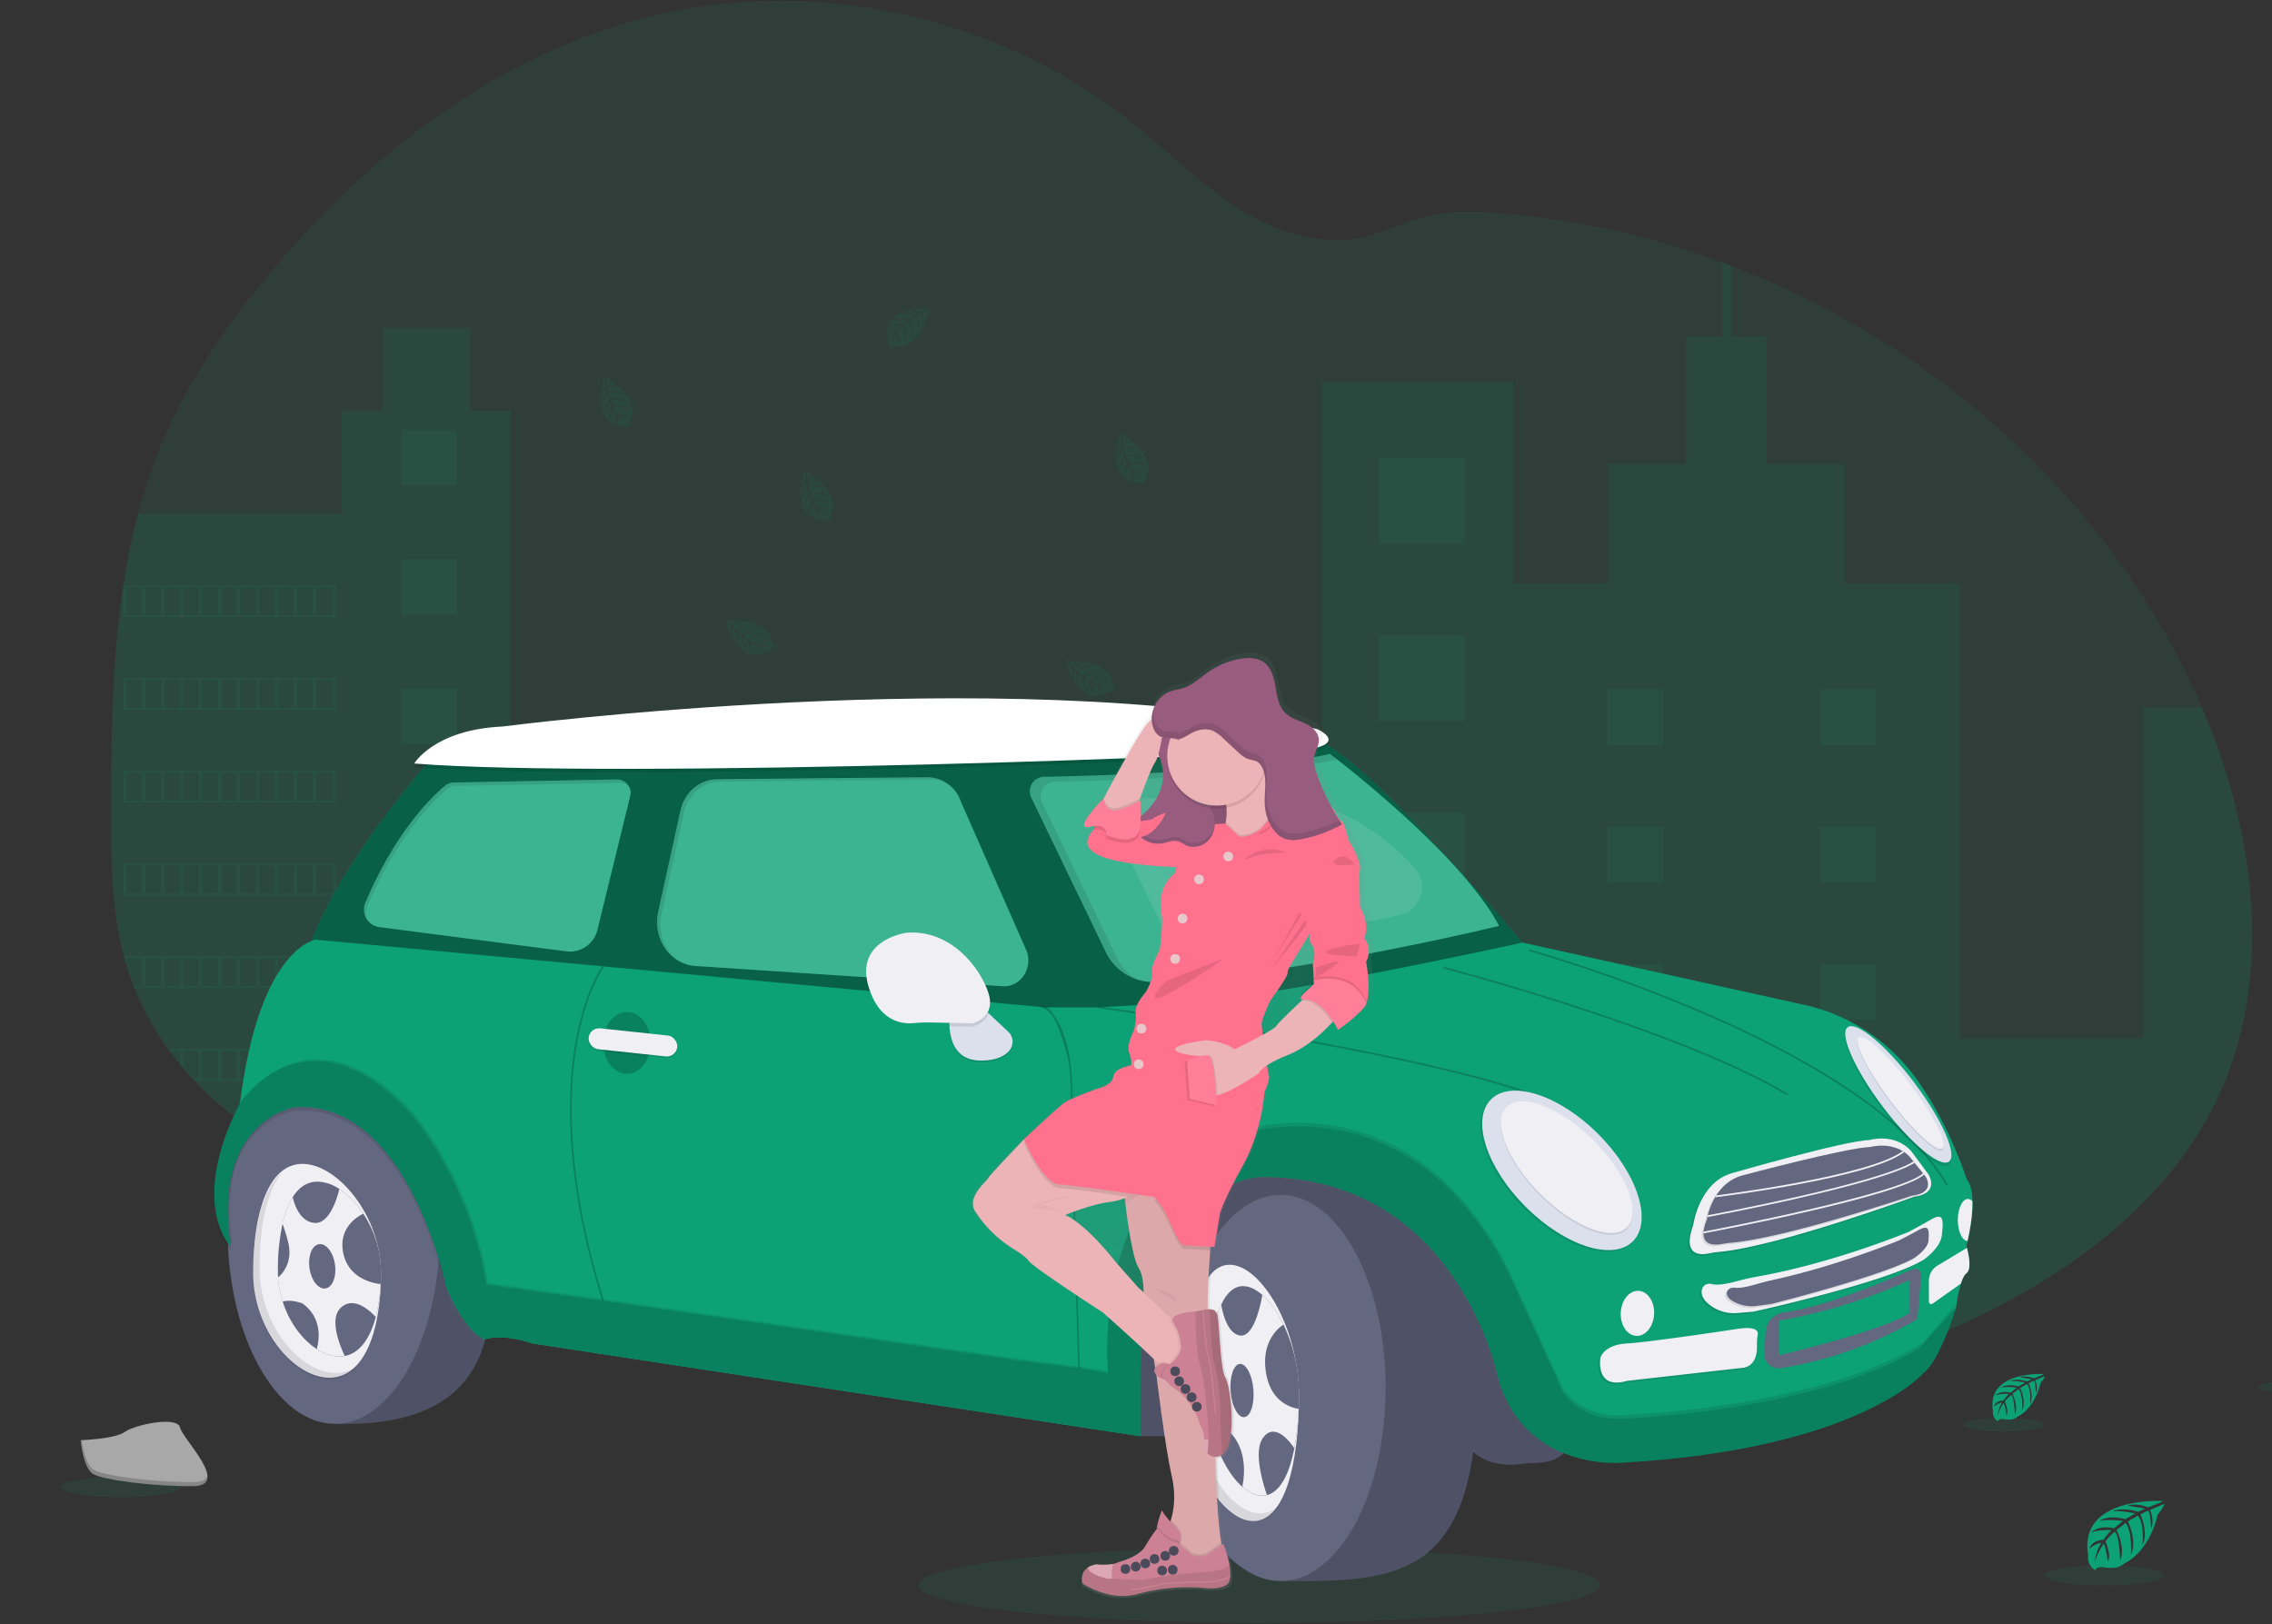 <svg xmlns="http://www.w3.org/2000/svg" width="470" height="336" viewBox="0 0 470 336">
    <rect x="0" y="0" width="470" height="336" fill="#333333" stroke="none"/>
    <defs>
        <linearGradient id="a" x1="49.998%" x2="49.998%" y1="100.04%" y2=".002%">
            <stop offset="0%" stop-color="gray" stop-opacity=".25"/>
            <stop offset="54%" stop-color="gray" stop-opacity=".12"/>
            <stop offset="100%" stop-color="gray" stop-opacity=".1"/>
        </linearGradient>
        <linearGradient id="b" x1="-.012%" x2="99.985%" y1="49.981%" y2="49.981%">
            <stop offset="0%" stop-color="gray" stop-opacity=".25"/>
            <stop offset="54%" stop-color="gray" stop-opacity=".12"/>
            <stop offset="100%" stop-color="gray" stop-opacity=".1"/>
        </linearGradient>
    </defs>
    <g fill="none" fill-rule="evenodd">
        <g transform="translate(-1 -18)">
            <ellipse cx="261.489" cy="345.92" fill="#0DA176" fill-rule="nonzero" opacity=".1" rx="70.507" ry="7.799"/>
            <path fill="#0DA176" fill-rule="nonzero" d="M459.403 245.867c-10.971 22.64-33.26 37.78-56.351 47.763-31.092 13.445-65.331 18.778-99.1 16.523-5.92-.391-11.82-1.02-17.7-1.888a223.239 223.239 0 0 1-59.18-17.25 226.47 226.47 0 0 1-15.986-7.997 204.407 204.407 0 0 1-24.974-16.332 199.244 199.244 0 0 1-5.89-4.676c-1.343-1.107-2.673-2.24-4.023-3.338-2.85-2.317-5.783-4.519-9.055-6.167-.987-.498-1.999-.944-3.032-1.338-10.36-3.941-22.305-2.454-33.09.62-8.196 2.316-16.18 5.518-24.388 7.802a80.962 80.962 0 0 1-11.116 2.363 59.156 59.156 0 0 1-24.986-2.177l-.69-.215a61.975 61.975 0 0 1-3.441-1.194l-.69-.264a53.693 53.693 0 0 1-3.234-1.367l-.69-.314a60.073 60.073 0 0 1-3.234-1.624c-.38-.198-.756-.413-1.128-.615a67.607 67.607 0 0 1-16.176-12.595c-.136-.136-.264-.276-.413-.413a63.975 63.975 0 0 1-1.925-2.172c-.231-.273-.463-.546-.69-.827a64.68 64.68 0 0 1-2.144-2.771c-.103-.137-.202-.277-.301-.413a59.726 59.726 0 0 1-6.969-12.599 8.515 8.515 0 0 1-.16-.413 65.725 65.725 0 0 1-1.508-4.325 44.259 44.259 0 0 1-.52-1.85 13.542 13.542 0 0 1-.15-.55c-2.259-8.972-2.503-18.303-2.503-27.58v-3.243c.066-15.007.298-30.27 2.512-45.07 0-.103.029-.206.045-.306a140.757 140.757 0 0 1 3.02-14.796 109.153 109.153 0 0 1 5.085-14.994c5.093-11.979 12.499-22.88 20.723-32.984 20.695-25.407 47.863-46.767 79.66-54.735 34.265-8.605 72.345-.36 99.984 21.644 8.426 6.709 15.998 14.652 25.461 19.795 8.262 4.477 17.932 6.332 26.78 2.809 7.311-2.892 12.07-4.358 20.281-3.916 17 .959 33.76 4.466 49.717 10.405.645.235 1.29.48 1.93.723 41.6 15.924 77.367 47.544 95.947 88.178.493 1.074.97 2.156 1.433 3.246 11.083 25.867 15.081 56.215 2.859 81.437z" opacity=".1"/>
            <path fill="#0DA176" fill-rule="nonzero" d="M106.634 102.97v156.619a80.962 80.962 0 0 1-11.116 2.363 59.156 59.156 0 0 1-24.986-2.177l-.69-.215a61.975 61.975 0 0 1-3.441-1.194l-.69-.264a53.693 53.693 0 0 1-3.234-1.367l-.69-.314a60.073 60.073 0 0 1-3.234-1.624c-.38-.198-.756-.413-1.128-.615a67.607 67.607 0 0 1-16.176-12.595c-.136-.136-.264-.276-.413-.413a63.975 63.975 0 0 1-1.925-2.172c-.231-.273-.463-.546-.69-.827a64.68 64.68 0 0 1-2.144-2.771c-.103-.137-.202-.277-.301-.413a59.726 59.726 0 0 1-6.969-12.599 8.515 8.515 0 0 1-.16-.413 65.725 65.725 0 0 1-1.508-4.325 44.259 44.259 0 0 1-.52-1.85 13.542 13.542 0 0 1-.15-.55c-2.259-8.972-2.503-18.303-2.503-27.58v-3.243c.066-15.007.298-30.27 2.512-45.07 0-.103.029-.206.045-.306a140.757 140.757 0 0 1 3.02-14.796h42.17v-21.29h8.43V85.874h18.101v17.097h8.39zM459.403 245.867c-10.971 22.64-33.26 37.78-56.351 47.763-31.092 13.445-65.331 18.778-99.1 16.523-5.92-.391-11.82-1.02-17.7-1.888a223.239 223.239 0 0 1-59.18-17.25 226.47 226.47 0 0 1-15.986-7.997 204.407 204.407 0 0 1-24.974-16.332 199.244 199.244 0 0 1-5.89-4.676c-1.343-1.107-2.673-2.24-4.023-3.338-2.85-2.317-5.783-4.519-9.055-6.167-.987-.498-1.999-.944-3.032-1.338v-64.092h76.662v14.263h33.644V97.005h39.601v41.72h19.588v-24.701h16.184V87.637h7.435V72.262c.644.236 1.289.48 1.93.723v14.652h7.244v26.403h16.18v24.702h23.847v94.109h37.903V164.41h12.214c11.083 25.887 15.081 56.235 2.859 81.457z" opacity=".1"/>
            <path fill="#0DA176" fill-rule="nonzero" d="M286.253 112.702h17.7v17.7h-17.7zM286.253 149.395h17.7v17.7h-17.7zM286.253 186.083h17.7v17.7h-17.7zM286.253 222.776h17.7v17.7h-17.7zM286.253 259.469h17.7v17.7h-17.7zM303.953 296.158v13.978c-5.921-.39-11.821-1.02-17.7-1.888v-12.09h17.7zM169.949 209.951h61.956v8.018h-61.956zM169.949 234.297h61.956v8.018h-61.956zM231.905 258.647v8.014h-45.784a199.242 199.242 0 0 1-5.89-4.676c-1.343-1.107-2.673-2.239-4.024-3.338h55.698zM231.905 283.018v8.018h-4.833a232.8 232.8 0 0 1-15.986-8.018h20.82zM333.516 160.63h11.52v11.52h-11.52zM84.022 106.939h11.52v11.52h-11.52zM84.022 133.706h11.52v11.52h-11.52zM84.022 160.473h11.52v11.52h-11.52zM84.022 187.236h11.52v11.52h-11.52zM84.022 214.003h11.52v11.52h-11.52zM84.022 240.77h11.52v11.52h-11.52zM377.508 160.63h11.52v11.52h-11.52zM333.516 189.053h11.52v11.52h-11.52zM377.508 189.053h11.52v11.52h-11.52zM333.516 217.472h11.52v11.52h-11.52zM377.508 217.472h11.52v11.52h-11.52zM333.516 245.896h11.52v11.52h-11.52zM377.508 245.896h11.52v11.52h-11.52zM333.516 274.319h11.52v11.52h-11.52zM377.508 274.319h11.52v11.52h-11.52zM333.516 310.17v-7.432h11.52v6.374zM26.47 139.055v6.61h44.062v-6.61H26.469zm3.924 6.197h-3.235v-5.783h3.235v5.783zm3.924 0h-3.235v-5.783h3.235v5.783zm3.924 0h-3.234v-5.783h3.234v5.783zm3.924 0h-3.234v-5.783h3.234v5.783zm3.924 0h-3.234v-5.783h3.234v5.783zm3.924 0H46.78v-5.783h3.234v5.783zm3.925 0h-3.235v-5.783h3.235v5.783zm3.924 0h-3.235v-5.783h3.235v5.783zm3.924 0h-3.234v-5.783h3.234v5.783zm3.924 0h-3.234v-5.783h3.234v5.783zm4.13 0h-3.44v-5.783h3.44v5.783zM26.47 158.247v6.588h44.062v-6.588H26.469zm3.924 6.175h-3.235v-5.762h3.235v5.762zm3.924 0h-3.235v-5.762h3.235v5.762zm3.924 0h-3.234v-5.762h3.234v5.762zm3.924 0h-3.234v-5.762h3.234v5.762zm3.924 0h-3.234v-5.762h3.234v5.762zm3.924 0H46.78v-5.762h3.234v5.762zm3.925 0h-3.235v-5.762h3.235v5.762zm3.924 0h-3.235v-5.762h3.235v5.762zm3.924 0h-3.234v-5.762h3.234v5.762zm3.924 0h-3.234v-5.762h3.234v5.762zm4.13 0h-3.44v-5.762h3.44v5.762zM26.47 177.434v6.588h44.062v-6.588H26.469zm3.924 6.175h-3.235v-5.762h3.235v5.762zm3.924 0h-3.235v-5.762h3.235v5.762zm3.924 0h-3.234v-5.762h3.234v5.762zm3.924 0h-3.234v-5.762h3.234v5.762zm3.924 0h-3.234v-5.762h3.234v5.762zm3.924 0H46.78v-5.762h3.234v5.762zm3.925 0h-3.235v-5.762h3.235v5.762zm3.924 0h-3.235v-5.762h3.235v5.762zm3.924 0h-3.234v-5.762h3.234v5.762zm3.924 0h-3.234v-5.762h3.234v5.762zm4.13 0h-3.44v-5.762h3.44v5.762zM26.47 196.62v6.61h44.062v-6.61H26.469zm3.924 6.197h-3.235v-5.783h3.235v5.783zm3.924 0h-3.235v-5.783h3.235v5.783zm3.924 0h-3.234v-5.783h3.234v5.783zm3.924 0h-3.234v-5.783h3.234v5.783zm3.924 0h-3.234v-5.783h3.234v5.783zm3.924 0H46.78v-5.783h3.234v5.783zm3.925 0h-3.235v-5.783h3.235v5.783zm3.924 0h-3.235v-5.783h3.235v5.783zm3.924 0h-3.234v-5.783h3.234v5.783zm3.924 0h-3.234v-5.783h3.234v5.783zm4.13 0h-3.44v-5.783h3.44v5.783zM26.639 215.808c.157.62.334 1.239.52 1.85v-1.437h3.235v5.783h-1.727c.05.136.103.277.161.413h41.72v-6.61h-43.91zm7.679 6.196h-3.235v-5.783h3.235v5.783zm3.924 0h-3.234v-5.783h3.234v5.783zm3.924 0h-3.234v-5.783h3.234v5.783zm3.924 0h-3.234v-5.783h3.234v5.783zm3.924 0H46.78v-5.783h3.234v5.783zm3.925 0h-3.235v-5.783h3.235v5.783zm3.924 0h-3.235v-5.783h3.235v5.783zm3.924 0h-3.234v-5.783h3.234v5.783zm3.924 0h-3.234v-5.783h3.234v5.783zm4.13 0h-3.44v-5.783h3.44v5.783zM35.797 234.995c.099.136.198.277.301.413h2.144v2.772c.227.276.458.549.69.826v-3.594h3.234v5.783h-1.31c.129.136.257.277.414.413h29.282V235l-34.755-.004zm10.293 6.196h-3.234v-5.783h3.234v5.783zm3.924 0H46.78v-5.783h3.234v5.783zm3.925 0h-3.235v-5.783h3.235v5.783zm3.924 0h-3.235v-5.783h3.235v5.783zm3.924 0h-3.234v-5.783h3.234v5.783zm3.924 0h-3.234v-5.783h3.234v5.783zm4.13 0h-3.44v-5.783h3.44v5.783zM57.425 254.182c.372.21.747.413 1.128.615v-.202h3.234v1.826l.69.314v-2.14h3.234v3.507l.69.264v-3.771h3.44v4.957l.69.215v-5.585H57.426zM193.291 81.854s-9.843-.591-8.674 6.307a1.681 1.681 0 0 0 .872 1.772s.02-.512 1.012-.338c.353.061.712.08 1.07.053a2.21 2.21 0 0 0 1.305-.54s2.767-1.145 3.845-5.668c0 0 .798-.987.765-1.24l-1.653.711s.566 1.198.12 2.194c0 0-.054-2.153-.372-2.099-.066 0-.863.413-.863.413s.975 2.09.24 3.606c0 0 .28-2.573-.546-3.453l-1.169.682s1.14 2.156.368 3.916c0 0 .198-2.698-.615-3.751l-1.058.826s1.07 2.127.413 3.585c0 0-.087-3.139-.648-3.378a6.61 6.61 0 0 0-1.07 1.152s.735 1.545.28 2.359c0 0-.28-2.095-.507-2.103 0 0-.926 1.388-1.02 2.338.044-.881.319-1.736.797-2.478-.534.1-1.026.354-1.417.73 0 0 .144-.978 1.652-1.065 0 0 .764-1.053.967-1.115 0 0-1.492-.124-2.396.277 0 0 .797-.926 2.668-.509l1.05-.85s-1.992-.269-2.818.02c0 0 .959-.826 3.078-.223l1.14-.681a10.418 10.418 0 0 0-2.673-.232s1.053-.566 3.003.05l.826-.368s-1.239-.24-1.586-.277c-.347-.037-.38-.14-.38-.14a4.263 4.263 0 0 1 2.305.256s1.722-.644 1.69-.74zM167.442 115.407s-3.363 9.274 3.58 10.12a1.69 1.69 0 0 0 1.95-.334s-.487-.165-.037-1.066a4.63 4.63 0 0 0 .352-1.012 2.218 2.218 0 0 0-.145-1.404s-.31-2.978-4.346-5.296c0 0-.718-1.045-.97-1.086l.21 1.793s1.31-.203 2.136.508c0 0-2.065-.558-2.12-.24 0 .066.154.946.154.946s2.28-.343 3.527.797c0 0-2.387-1-3.47-.458l.323 1.313s2.396-.483 3.862.76c0 0-2.532-.958-3.771-.475l.491 1.24s2.342-.414 3.557.62c0 0-3.036-.827-3.425-.34.212.481.481.935.802 1.351 0 0 1.69-.264 2.342.413 0 0-2.086-.326-2.16-.107 0 0 1.065 1.28 1.95 1.652a5.052 5.052 0 0 1-2.145-1.462 2.8 2.8 0 0 0 .302 1.561s-.9-.413-.554-1.875c0 0-.793-1.033-.797-1.24 0 0-.541 1.393-.413 2.372 0 0-.665-1.025.273-2.702l-.525-1.239s-.826 1.805-.764 2.685c0 0-.512-1.148.66-3.011l-.33-1.285a10.22 10.22 0 0 0-.979 2.478s-.243-1.169.9-2.866l-.119-.888s-.582 1.107-.719 1.441c-.136.335-.24.327-.24.327a4.23 4.23 0 0 1 .901-2.136s-.128-1.85-.243-1.855zM232.723 107.596s-3.367 9.27 3.581 10.116a1.673 1.673 0 0 0 1.946-.334s-.483-.161-.037-1.066c.156-.321.275-.66.355-1.008a2.235 2.235 0 0 0-.149-1.409s-.31-2.978-4.341-5.295c0 0-.719-1.041-.97-1.086l.206 1.796s1.317-.194 2.144.508c0 0-2.066-.561-2.12-.24 0 .067.153.947.153.947s2.28-.343 3.524.793c0 0-2.388-1-3.466-.459l.322 1.314s2.392-.48 3.858.76c0 0-2.532-.954-3.767-.475l.492 1.24s2.342-.414 3.556.615c0 0-3.04-.826-3.424-.339.211.482.48.937.801 1.355 0 0 1.69-.269 2.338.413 0 0-2.086-.326-2.16-.112 0 0 1.07 1.28 1.954 1.653-.83-.294-1.57-.8-2.144-1.467-.055.54.05 1.085.301 1.566 0 0-.9-.413-.557-1.88 0 0-.793-1.028-.793-1.239 0 0-.546 1.392-.413 2.375 0 0-.661-1.024.272-2.701l-.52-1.24s-.826 1.806-.769 2.69c0 0-.512-1.153.661-3.016l-.326-1.284c-.432.78-.761 1.613-.979 2.478 0 0-.248-1.169.896-2.867l-.12-.884s-.578 1.107-.718 1.442c-.14.335-.236.322-.236.322.096-.781.406-1.52.897-2.135 0 0-.136-1.847-.248-1.847zM139.407 183.386s-3.363 9.273 3.58 10.116a1.681 1.681 0 0 0 1.95-.334s-.487-.162-.037-1.062a4.49 4.49 0 0 0 .352-1.012 2.23 2.23 0 0 0-.145-1.409s-.31-2.978-4.341-5.295c0 0-.723-1.041-.975-1.087l.21 1.797s1.31-.202 2.14.508c0 0-2.065-.561-2.123-.24 0 .067.153.947.153.947s2.28-.343 3.527.793c0 0-2.387-1-3.47-.459l.327 1.314s2.392-.48 3.858.76c0 0-2.532-.954-3.771-.475l.491 1.24s2.342-.414 3.557.615c0 0-3.036-.827-3.425-.34.212.484.482.94.806 1.356 0 0 1.685-.269 2.338.413 0 0-2.086-.327-2.16-.112 0 0 1.065 1.28 1.95 1.653a5.056 5.056 0 0 1-2.14-1.467c-.055.54.048 1.084.297 1.566 0 0-.896-.413-.554-1.88 0 0-.793-1.028-.797-1.239 0 0-.54 1.396-.413 2.375 0 0-.66-1.024.273-2.701l-.52-1.24s-.827 1.806-.769 2.69c0 0-.512-1.153.66-3.012l-.33-1.289c-.432.78-.76 1.614-.979 2.479 0 0-.243-1.17.9-2.867l-.119-.884s-.582 1.107-.719 1.442c-.136.334-.24.322-.24.322.099-.781.41-1.52.901-2.136 0 0-.128-1.846-.243-1.846zM126.056 95.98s-3.366 9.274 3.577 10.12a1.69 1.69 0 0 0 1.95-.334s-.483-.165-.037-1.065a4.42 4.42 0 0 0 .351-1.012 2.235 2.235 0 0 0-.145-1.409s-.31-2.978-4.34-5.291c0 0-.72-1.045-.976-1.087l.21 1.793s1.31-.202 2.14.508c0 0-2.065-.558-2.118-.24 0 .066.152.946.152.946s2.276-.343 3.524.793c0 0-2.388-.995-3.466-.458l.322 1.318s2.392-.484 3.858.76c0 0-2.532-.959-3.767-.48l.492 1.24s2.342-.413 3.552.615c0 0-3.036-.826-3.424-.334.212.481.482.935.805 1.35 0 0 1.686-.264 2.338.413 0 0-2.086-.326-2.16-.107 0 0 1.07 1.28 1.95 1.652a5.027 5.027 0 0 1-2.14-1.462c-.055.539.05 1.082.302 1.561 0 0-.901-.413-.558-1.875 0 0-.793-1.033-.797-1.24 0 0-.541 1.397-.413 2.376 0 0-.661-1.024.272-2.701l-.52-1.24s-.826 1.805-.769 2.685c0 0-.512-1.148.661-3.011l-.33-1.285c-.431.781-.76 1.614-.98 2.479 0 0-.243-1.173.901-2.867l-.12-.888s-.578 1.107-.718 1.442c-.14.334-.24.322-.24.322.098-.781.41-1.52.9-2.136 0 0-.127-1.846-.239-1.85zM151.018 146.462s2.598 9.5 8.757 6.196a1.685 1.685 0 0 0 1.4-1.396s-.491.148-.644-.847c-.06-.354-.158-.7-.293-1.033a2.255 2.255 0 0 0-.934-1.066s-1.97-2.25-6.609-1.821c0 0-1.19-.438-1.417-.326l1.202 1.346s.954-.921 2.04-.826c0 0-2.02.74-1.866 1.024.029.062.669.686.669.686s1.652-1.594 3.337-1.384c0 0-2.527.562-3.098 1.624l1.025.892s1.673-1.776 3.59-1.607c0 0-2.62.678-3.355 1.785l1.124.739s1.652-1.698 3.259-1.55c0 0-2.95 1.091-2.99 1.699.449.273.93.49 1.433.644 0 0 1.239-1.19 2.144-1.02 0 0-1.892.933-1.83 1.156 0 0 1.61.413 2.54.215a5.015 5.015 0 0 1-2.594.037c.268.473.666.857 1.148 1.107 0 0-.975.178-1.536-1.214 0 0-1.24-.384-1.368-.558 0 0 .36 1.45 1.029 2.177 0 0-1.132-.454-1.334-2.363l-1.144-.718s.375 1.945.925 2.64c0 0-1.082-.645-1.198-2.843l-1.012-.859c.098.892.314 1.767.64 2.602 0 0-.876-.826-.921-2.862l-.607-.653s.165 1.24.244 1.59c.078.352 0 .414 0 .414a4.23 4.23 0 0 1-.496-2.264s-1.17-1.43-1.26-1.363zM221.5 154.967s2.598 9.5 8.761 6.196a1.681 1.681 0 0 0 1.396-1.396s-.487.148-.644-.847a4.436 4.436 0 0 0-.293-1.033 2.243 2.243 0 0 0-.93-1.065s-1.97-2.252-6.609-1.822c0 0-1.19-.438-1.42-.326l1.205 1.346s.954-.92 2.04-.826c0 0-2.019.74-1.87 1.029.029.057.669.681.669.681s1.652-1.594 3.337-1.384c0 0-2.523.562-3.093 1.624l1.02.892s1.677-1.776 3.59-1.607c0 0-2.62.678-3.355 1.785l1.124.739s1.652-1.698 3.263-1.549c0 0-2.95 1.09-2.995 1.702a6.44 6.44 0 0 0 1.438.64s1.239-1.19 2.14-1.02c0 0-1.892.938-1.826 1.156 0 0 1.61.413 2.54.215a5.015 5.015 0 0 1-2.594.037c.266.474.666.859 1.148 1.107 0 0-.974.178-1.54-1.214 0 0-1.24-.384-1.368-.558 0 0 .364 1.45 1.033 2.181 0 0-1.132-.458-1.334-2.367l-1.144-.718s.371 1.945.92 2.64c0 0-1.081-.645-1.197-2.843l-1.008-.859c.098.891.312 1.766.636 2.602 0 0-.876-.826-.917-2.862l-.607-.653s.165 1.24.244 1.59c.078.352 0 .414 0 .414a4.23 4.23 0 0 1-.496-2.264s-1.17-1.45-1.264-1.363z" opacity=".1"/>
            <path fill="#0DA176" fill-rule="nonzero" d="M394.881 295.77l4.16 4.39 6.597-11.623-.595-1.305z"/>
            <path fill="#000" fill-rule="nonzero" d="M394.881 295.77l4.16 4.39 6.597-11.623-.595-1.305z" opacity=".2"/>
            <path fill="#636780" fill-rule="nonzero" d="M102.47 285.819c0 22.058-15.106 26.738-30.245 26.738-15.139 0-23.66-18.588-23.66-40.654 0-22.067 12.272-39.944 27.41-39.944 15.14 0 26.495 31.802 26.495 53.86z"/>
            <path fill="#000" fill-rule="nonzero" d="M102.47 285.819c0 22.058-15.106 26.738-30.245 26.738-15.139 0-23.66-18.588-23.66-40.654 0-22.067 12.272-39.944 27.41-39.944 15.14 0 26.495 31.802 26.495 53.86z" opacity=".2"/>
            <path fill="#636780" fill-rule="nonzero" d="M92.003 272.613c0 22.058-9.724 39.944-21.72 39.944-11.995 0-22.194-17.886-22.194-39.944 0-3.048-.47-6.014-.12-8.864 2.194-17.791 11.98-31.076 22.306-31.076 12.004 0 21.728 17.882 21.728 39.94z"/>
            <path fill="#0DA176" fill-rule="nonzero" d="M89.838 175.385S70.8 196.732 64.753 214.523l164.401 18.15 88.066-18.15s-34.88-41.794-44.305-43.41c-9.427-1.614-183.077 4.272-183.077 4.272z"/>
            <path fill="#000" fill-rule="nonzero" d="M89.838 175.385S70.8 196.732 64.753 214.523l164.401 18.15 88.066-18.15s-34.88-41.794-44.305-43.41c-9.427-1.614-183.077 4.272-183.077 4.272z" opacity=".4"/>
            <path fill="#0DA176" fill-rule="nonzero" d="M210.471 229.691l26.387 74.03v-18.737l7.344-20.975 20.348-9.01 25.8 11.707 9.228 2.883.806-17.076-30.675-15.122-14.28-6.853-32.686-2.85-9.017-1.611z"/>
            <path fill="#0DA176" fill-rule="nonzero" d="M222.24 237.39l24.007 2.756c-1.09-9.587 6.027-9.587 6.027-9.587l-24.016-4.156h-11.211"/>
            <path fill="#636780" fill-rule="nonzero" d="M236.858 315.105h17.018l49.283-1.652s1.066 9.397 14.045 7.188c0 0 7.146.458 7.914-3.425.769-3.883-16.275-39.766-16.275-39.766l-23.235-17.349-21.066-5.114-15.123 4.45-9.608 15.283-6.047 20.922 3.094 19.463z"/>
            <path fill="#000" fill-rule="nonzero" d="M236.858 315.105h17.018l49.283-1.652s1.066 9.397 14.045 7.188c0 0 7.146.458 7.914-3.425.769-3.883-16.275-39.766-16.275-39.766l-23.235-17.349-21.066-5.114-15.123 4.45-9.608 15.283-6.047 20.922 3.094 19.463z" opacity=".2"/>
            <path fill="#0DA176" fill-rule="nonzero" d="M93.151 180.495c-2.437 1.99-10.137 9.133-16.552 24.234a3.652 3.652 0 0 0 2.892 5.06l38.655 5.01a5.84 5.84 0 0 0 6.427-4.402l6.795-27.721a2.768 2.768 0 0 0-2.742-3.429l-33.777.628a2.739 2.739 0 0 0-1.698.62z"/>
            <path fill="#FFF" fill-rule="nonzero" d="M93.151 180.495c-2.437 1.99-10.137 9.133-16.552 24.234a3.652 3.652 0 0 0 2.892 5.06l38.655 5.01a5.84 5.84 0 0 0 6.427-4.402l6.795-27.721a2.768 2.768 0 0 0-2.742-3.429l-33.777.628a2.739 2.739 0 0 0-1.698.62z" opacity=".2"/>
            <path fill="#0DA176" fill-rule="nonzero" d="M149.324 179.185l43.53-.413c3.135-.029 5.944 2.065 7.001 5.263l13.574 30.827c1.202 3.61-1.397 7.369-4.957 7.163l-63.539-4.185c-5.27-.306-9-5.68-7.782-11.219l4.606-20.93c.83-3.784 3.953-6.473 7.567-6.506z"/>
            <path fill="#FFF" fill-rule="nonzero" d="M149.324 179.185l43.53-.413c3.135-.029 5.944 2.065 7.001 5.263l13.574 30.827c1.202 3.61-1.397 7.369-4.957 7.163l-63.539-4.185c-5.27-.306-9-5.68-7.782-11.219l4.606-20.93c.83-3.784 3.953-6.473 7.567-6.506z" opacity=".2"/>
            <path fill="#0DA176" fill-rule="nonzero" d="M216.99 178.69c11.9-.215 43.438-1.116 59.126-4.73 0 0 26.924 20.281 34.99 35.582 0 0-41.967 10.215-70.952 11.599a10.984 10.984 0 0 1-10.397-6.196l-15.411-31.939a2.999 2.999 0 0 1 2.643-4.317z"/>
            <path fill="#FFF" fill-rule="nonzero" d="M216.99 178.69c11.9-.215 43.438-1.116 59.126-4.73 0 0 26.924 20.281 34.99 35.582 0 0-41.967 10.215-70.952 11.599a10.984 10.984 0 0 1-10.397-6.196l-15.411-31.939a2.999 2.999 0 0 1 2.643-4.317z" opacity=".2"/>
            <path fill="#FFF" fill-rule="nonzero" d="M232.079 183.312c4.956-.087 14.626-.343 24.07-1.05a45.243 45.243 0 0 1 37.27 15.073l.306.347a5.882 5.882 0 0 1-3.214 9.608c-10.417 2.235-28.163 5.647-41.86 6.308a7.848 7.848 0 0 1-7.464-4.428l-10.996-22.79a2.14 2.14 0 0 1 1.888-3.068z" opacity=".1"/>
            <path fill="#0DA176" fill-rule="nonzero" d="M236.858 303.721v11.384l-125.846-19.211c-6.167-2.136-9.847-.827-9.847-.827-4.544-2.218-7.849-10.872-7.944-11.152l2.376-6.878-19.29-31.905-25.665 1.065c4.036-32.265 15.656-33.805 15.656-33.805l150.77 13.995 19.79 77.334z"/>
            <path fill="#000" fill-rule="nonzero" d="M209.736 235.767c-.988 1.083-2.793 2.066-6.122 1.975-5.101-.124-6.068-4.478-6.196-7.076a12.165 12.165 0 0 1 .054-1.908l6.683-2.045 1.367 1.276 4.036 3.78a2.854 2.854 0 0 1 .178 3.998z" opacity=".1"/>
            <path fill="#DCE0ED" fill-rule="nonzero" d="M209.736 235.412c-.988 1.082-2.793 2.065-6.122 1.975-5.101-.124-6.068-4.478-6.196-7.076a12.165 12.165 0 0 1 .054-1.909l6.683-2.044 1.367 1.276 4.036 3.78a2.854 2.854 0 0 1 .178 3.998z"/>
            <path fill="#000" fill-rule="nonzero" d="M205.527 227.634c-.856 2.177-3.383 2.768-3.383 2.768l-4.722-.091a12.165 12.165 0 0 1 .054-1.909l6.683-2.044 1.368 1.276z" opacity=".1"/>
            <path fill="#F0F0F4" fill-rule="nonzero" d="M188.492 210.967s-10.674 1.429-7.828 11.078c2.156 7.311 6.968 7.803 9.174 7.617a36.536 36.536 0 0 1 3.862-.14l8.44.17s4.766-1.112 3.432-5.916-7.472-13.61-17.08-12.81z"/>
            <ellipse cx="130.699" cy="233.739" fill="#000" fill-rule="nonzero" opacity=".2" rx="4.924" ry="6.407"/>
            <rect width="18.431" height="4.341" x="122.721" y="231.82" fill="#000" fill-rule="nonzero" opacity=".1" rx="2.171" transform="rotate(6.09 131.937 233.99)"/>
            <rect width="18.431" height="4.341" x="122.722" y="231.462" fill="#F0F0F4" fill-rule="nonzero" rx="2.171" transform="rotate(6.09 131.937 233.633)"/>
            <path fill="#000" fill-rule="nonzero" d="M49.097 275.55s-8.835-8.72 1.896-29.708c0 0 13.76-20.819 35.111 1.958 0 0 12.277 13.697 15.833 35.582l-8.36.177s-8.01-38.787-31.493-36.829c0-.004-17.08 3.02-12.987 28.82z" opacity=".1"/>
            <path fill="#000" fill-rule="nonzero" d="M48.75 276.616s-8.84-8.716 1.896-29.712c0 0 13.76-20.815 35.111 1.958 0 0 12.277 13.701 15.837 35.581l-8.364.178s-8.018-38.779-31.501-36.825c0 0-17.08 3.024-12.979 28.82z" opacity=".1"/>
            <path fill="#0DA176" fill-rule="nonzero" d="M48.75 275.905s-8.84-8.72 1.896-29.712c0 0 13.76-20.814 35.111 1.958 0 0 12.277 13.697 15.837 35.582l-8.364.177s-8.018-38.783-31.501-36.829c0 0-17.08 3.028-12.979 28.824z"/>
            <path fill="#000" fill-rule="nonzero" d="M48.75 275.905s-8.84-8.72 1.896-29.712c0 0 13.76-20.814 35.111 1.958 0 0 12.277 13.697 15.837 35.582l-8.364.177s-8.018-38.783-31.501-36.829c0 0-17.08 3.028-12.979 28.824z" opacity=".2"/>
            <path d="M236.858 303.721v11.384l-125.846-19.211c-6.167-2.136-9.847-.827-9.847-.827-4.544-2.218-7.849-10.872-7.944-11.152l8.365-.178 24.198 3.379 87.946 12.632s15.598 1.78 16.486 2.478c.888.698 6.642 1.495 6.642 1.495z"/>
            <path fill="#000" fill-rule="nonzero" d="M236.858 303.366v11.384l-125.846-19.216c-6.167-2.131-9.847-.826-9.847-.826-4.544-2.218-7.849-10.872-7.944-11.153l8.365-.177 24.198 3.379 87.946 12.631s15.598 1.78 16.486 2.479c.888.698 6.642 1.499 6.642 1.499z" opacity=".1"/>
            <path fill="#0DA176" fill-rule="nonzero" d="M236.858 303.721v11.384l-125.846-19.211c-6.167-2.136-9.847-.827-9.847-.827-4.544-2.218-7.849-10.872-7.944-11.152l8.365-.178 24.198 3.379 87.946 12.632s15.598 1.78 16.486 2.478c.888.698 6.642 1.495 6.642 1.495z"/>
            <path fill="#000" fill-rule="nonzero" d="M236.858 303.721v11.384l-125.846-19.211c-6.167-2.136-9.847-.827-9.847-.827-4.544-2.218-7.849-10.872-7.944-11.152l8.365-.178 24.198 3.379 87.946 12.632s15.598 1.78 16.486 2.478c.888.698 6.642 1.495 6.642 1.495z" opacity=".2"/>
            <path d="M406.703 261.848s-41.988 21.352-93.766 19.216c0 0-11.64.575-12.45-.491-.81-1.066 3.003 4.486 3.003 4.486s1.437-1.504 2.863-1.504c1.425 0 7.939.484 7.939.484s74.435-3.152 93.473-20.055l-1.062-2.136z"/>
            <path fill="#000" fill-rule="nonzero" d="M125.606 287.149c-7.82-25.106-7.402-42.616-5.676-52.873 1.876-11.153 5.668-16.411 5.705-16.46l.285.21c-.037.05-3.784 5.27-5.643 16.341-1.718 10.236-2.131 27.655 5.672 52.695l-.343.087z" opacity=".2"/>
            <path fill="#0DA176" fill-rule="nonzero" d="M407.889 276.149c.314 1.169 1.045 4.4-.116 5.27-.442.331-.826 1.145-1.123 2.111a32.851 32.851 0 0 0-1.008 5.007l-12.103 13.52-20.46 8.009-48.927 3.379-29.535-48.036-66.36-39.027 18.118-1.003c18.121-1.008 69.56-12.392 69.56-12.392l58.19 12.854a38.994 38.994 0 0 1 23.338 15.37c7.084 9.914 10.327 20.654 10.327 20.654.876 1.05 1.214 2.768 1.264 4.651.066 3.07-.636 6.564-1.02 8.233-.145.623-.244.995-.244.995s.033.14.099.405z"/>
            <path fill="#000" fill-rule="nonzero" d="M230.212 301.524s-3.557-38.056 23.131-48.383c0 0 37.54-15.845 59.602 27.213l11.207 24.557s3.2 6.047 11.92 5.87c0 0 41.097-1.24 62.787-15.123l6.762-7.848s-3.379 11.029-6.762 13.52c0 0-13.342 15.655-61.915 18.505 0 0-19.864 2.132-25.854-16.725 0 0-8.125-42.699-49.403-42.344 0 0-24.25.475-24.846 42.224l-6.63-1.466z" opacity=".1"/>
            <path fill="#0DA176" fill-rule="nonzero" d="M230.212 302.234s-3.557-38.052 23.131-48.383c0 0 37.54-15.84 59.602 27.213l11.207 24.553s3.2 6.048 11.92 5.87c0 0 41.097-1.24 62.787-15.122l6.783-7.828s-3.379 11.029-6.762 13.52c0 0-13.342 15.659-61.915 18.505 0 0-19.864 2.136-25.854-16.725 0 0-8.125-42.699-49.403-42.344 0 0-24.251.48-24.846 42.228l-6.65-1.487z"/>
            <path fill="#000" fill-rule="nonzero" d="M230.212 302.234s-3.557-38.052 23.131-48.383c0 0 37.54-15.84 59.602 27.213l11.207 24.553s3.2 6.048 11.92 5.87c0 0 41.097-1.24 62.787-15.122l6.783-7.828s-3.379 11.029-6.762 13.52c0 0-13.342 15.659-61.915 18.505 0 0-19.864 2.136-25.854-16.725 0 0-8.125-42.699-49.403-42.344 0 0-24.251.48-24.846 42.228l-6.65-1.487zM224.049 301.086l-1.607-52.943a54.48 54.48 0 0 0-.413-10.74c-.05-.223-1.326-5.684-3.032-8.786-1.095-1.598-2.024-2.086-2.066-2.094l-.946-.256 1.058-.079c.731.14 1.425.9 2.065 1.962 1.165 1.599 2.536 4.408 3.26 9.195.493 3.57.632 7.18.412 10.777l1.607 52.93-.338.034z" opacity=".2"/>
            <path fill="#000" fill-rule="nonzero" d="M256.718 261.82l-.347.057c0-.04-.74-4.432-3.176-7.922-5.11-7.316-6.779-12.277-6.969-15.59a8.534 8.534 0 0 1 .413-3.395c.797-2.235 2.933-3.887 5.833-4.705l.62.103c-2.789.785-5.37 2.603-6.135 4.722a8.336 8.336 0 0 0-.413 3.35c.207 3.242 1.88 8.108 6.907 15.316 2.52 3.553 3.263 8.018 3.267 8.064zM370.676 244.566c-22.67-13.528-70.66-26.11-71.143-26.234l.09-.347c.484.128 48.524 12.722 71.234 26.275l-.181.306z" opacity=".2"/>
            <path fill="#000" fill-rule="nonzero" d="M403.634 263.315c-8.558-15.056-31.604-27.47-49.432-35.235a320.541 320.541 0 0 0-37.035-13.383l.095-.343a320.541 320.541 0 0 1 37.08 13.4c17.878 7.786 40.994 20.24 49.602 35.383l-.31.178z" opacity=".2"/>
            <ellipse cx="393.698" cy="245.111" fill="#000" fill-rule="nonzero" opacity=".1" rx="4.098" ry="17.407" transform="rotate(-37 393.698 245.111)"/>
            <ellipse cx="393.7" cy="244.399" fill="#DCE0ED" fill-rule="nonzero" rx="4.098" ry="17.407" transform="rotate(-37 393.7 244.4)"/>
            <ellipse cx="394.172" cy="244.436" fill="#000" fill-rule="nonzero" opacity=".1" rx="2.66" ry="14.375" transform="rotate(-37 394.172 244.436)"/>
            <ellipse cx="394.173" cy="244.082" fill="#F0F0F4" fill-rule="nonzero" rx="2.66" ry="14.375" transform="rotate(-37 394.173 244.082)"/>
            <path fill="#000" fill-rule="nonzero" d="M350.927 271.725s1.156-8.72 8.01-10.678c0 0 23.305-6.741 28.377-6.84 0 0 5.246-1.607 8.716 2.305l3.556 4.804s2.479 3.916-3.023 4.626c0 0-28.168 10.327-40.382 11.4a17.22 17.22 0 0 0-2.065.315c-1.785.371-5.531.479-3.19-5.932z" opacity=".1"/>
            <path fill="#F0F0F4" fill-rule="nonzero" d="M351.286 271.37s1.157-8.72 8.005-10.678c0 0 23.306-6.741 28.378-6.84 0 0 5.246-1.612 8.716 2.304l3.56 4.804s2.48 3.912-3.027 4.627c0 0-28.163 10.326-40.378 11.4-.694.063-1.384.168-2.065.314-1.789.372-5.535.48-3.189-5.931z"/>
            <path fill="#000" fill-rule="nonzero" d="M353.74 270.626s1.078-7.456 7.435-9.129c0 0 21.67-5.783 26.383-5.853 0 0 4.878-1.375 8.104 1.97l3.305 4.11s2.313 3.35-2.813 3.958c0 0-26.185 8.84-37.54 9.752-.64.055-1.275.144-1.904.269-1.665.293-5.147.4-2.97-5.077z" opacity=".1"/>
            <path fill="#636780" fill-rule="nonzero" d="M354.1 270.263s1.073-7.436 7.434-9.13c0 0 21.67-5.782 26.383-5.852 0 0 4.878-1.38 8.104 1.97l3.305 4.13s2.313 3.347-2.813 3.958c0 0-26.189 8.84-37.544 9.752-.636.055-1.27.145-1.896.269-1.673.297-5.155.388-2.974-5.097z"/>
            <path fill="#F0F0F4" fill-rule="nonzero" d="M355.929 265.67l-.045-.356c.318-.037 31.967-3.97 38.778-9.228l.22.281c-6.89 5.308-37.648 9.133-38.953 9.302zM354.264 269.767l-.062-.351c.347-.062 35.165-6.51 42.675-11.153l.19.302c-7.568 4.68-42.452 11.136-42.803 11.202zM353.442 273.142l-.066-.347c.413-.079 40.481-7.642 45.438-12.074l.235.264c-5.01 4.498-43.954 11.847-45.607 12.157z"/>
            <path fill="#000" fill-rule="nonzero" d="M395.142 273.324s-15.102 6.299-30.98 9.124a48.765 48.765 0 0 0-4.168.942c-1.611.438-3.9.934-5.143.611-2.045-.537-3.177 1.954-.967 3.912l.14.124a7.902 7.902 0 0 0 5.879 1.941l3.4-.285s27.58-6.047 35.271-10.764c0 0 3.511-2.408 3.78-5.118.268-2.71.586-4.845-2.198-3.243-2.784 1.603-5.014 2.756-5.014 2.756z" opacity=".1"/>
            <path fill="#F0F0F4" fill-rule="nonzero" d="M395.48 272.977c-.561.23-15.386 6.344-30.98 9.116-1.404.25-2.794.565-4.168.942-1.606.438-3.899.933-5.142.611-2.066-.537-3.177 1.954-.967 3.912l.066.058a8.12 8.12 0 0 0 6.06 2.011l3.271-.272h.054c.946-.207 27.676-6.118 35.235-10.74h.029c.235-.17 3.507-2.5 3.763-5.11.268-2.71.59-4.845-2.198-3.242a155.491 155.491 0 0 1-4.99 2.747l-.033-.033z"/>
            <path fill="#000" fill-rule="nonzero" d="M393.465 274.968s-12.392 5.155-25.697 8.083c-1.322.29-2.632.628-3.933 1.004-1.301.376-3.16.826-4.192.694-1.768-.235-2.611 1.528-.628 2.714l.062.037a7.654 7.654 0 0 0 4.994 1.008l3.065-.413s23.21-5.84 29.53-9.526c0 0 2.891-1.854 2.966-3.717.074-1.863.256-3.305-2.037-2.065-2.292 1.239-4.13 2.18-4.13 2.18z" opacity=".1"/>
            <path fill="#636780" fill-rule="nonzero" d="M393.816 274.612c-.265.112-12.533 5.184-25.689 8.084a61.72 61.72 0 0 0-3.937 1.004c-1.3.376-3.155.826-4.192.694-1.768-.236-2.61 1.524-.624 2.714a7.848 7.848 0 0 0 5.122 1.036l2.982-.413c.48-.12 23.256-5.873 29.518-9.5.1-.066 2.892-1.888 2.962-3.718.07-1.83.256-3.325-2.036-2.065a126.913 126.913 0 0 1-4.131 2.18l.025-.016z"/>
            <ellipse cx="339.83" cy="289.714" fill="#000" fill-rule="nonzero" opacity=".1" rx="4.678" ry="3.462" transform="rotate(-87.138 339.83 289.714)"/>
            <ellipse cx="339.734" cy="289.693" fill="#F0F0F4" fill-rule="nonzero" rx="4.672" ry="3.457" transform="rotate(-87.15 339.734 289.693)"/>
            <path fill="#000" fill-rule="nonzero" d="M360.146 293.25s-18.113 2.76-22.917 3.028c-4.804.268-5.526 2.933-5.526 2.933s-1.157 6.761 5.514 4.804l23.66-2.669s3.206.091 3.206-4.271v-.979c.01-.548.065-1.093.165-1.632.128-.681-.223-1.788-4.102-1.214z" opacity=".1"/>
            <path fill="#F0F0F4" fill-rule="nonzero" d="M360.502 292.895s-18.113 2.759-22.917 3.023c-4.804.265-5.515 2.937-5.515 2.937s-1.156 6.762 5.515 4.804l23.664-2.668s3.202.09 3.202-4.271v-.98c.01-.547.065-1.093.165-1.63.132-.682-.236-1.79-4.114-1.215zM407.773 281.42c-.442.33-.826 1.144-1.123 2.11l-5.866 4.156a.48.48 0 0 1-.756-.388v-4.362c0-1.272.666-2.451 1.756-3.107l6.105-3.68c.314 1.169 1.057 4.39-.116 5.27z"/>
            <path fill="#636780" fill-rule="nonzero" d="M366.26 293.477l-.273 4.412a2.945 2.945 0 0 0 3.346 3.147 81.044 81.044 0 0 0 28.312-10.17l.772-9.013a1.268 1.268 0 0 0-1.764-1.293c-4.956 2.21-18.245 7.874-26.68 8.956a4.284 4.284 0 0 0-3.713 3.961z"/>
            <path fill="#0DA176" fill-rule="nonzero" d="M368.986 291.205v7.171s22.062-5.213 26.953-8.728v-6.803a110.822 110.822 0 0 1-26.953 8.36zM407.662 275.091c-1.12-.078-2.016-1.999-2.016-4.35 0-2.35.934-4.353 2.065-4.353.367.017.71.186.946.467.091 3.069-.611 6.564-.995 8.236z"/>
            <path fill="#F0F0F4" fill-rule="nonzero" d="M408.017 274.732c-1.12-.074-2.012-1.995-2.012-4.345 0-2.35.93-4.358 2.066-4.358.368.019.712.19.95.47.082 3.07-.62 6.564-1.004 8.233z"/>
            <path fill="#636780" fill-rule="nonzero" d="M306.538 305.126c0 39.097-16.522 39.943-38.072 39.943-17.217 0-24.264-17.881-24.264-39.943 0-22.062 5.531-39.894 22.744-39.894 17.212 0 39.592 17.836 39.592 39.894z"/>
            <path fill="#000" fill-rule="nonzero" d="M306.538 305.126c0 39.097-16.522 39.943-38.072 39.943-17.217 0-24.264-17.881-24.264-39.943 0-22.062 5.531-39.894 22.744-39.894 17.212 0 39.592 17.836 39.592 39.894z" opacity=".2"/>
            <ellipse cx="265.921" cy="305.126" fill="#636780" fill-rule="nonzero" rx="21.719" ry="39.944"/>
            <path fill="#F0F0F4" fill-rule="nonzero" d="M79.817 281.42c0 11.979-3.47 21.587-10.678 21.587s-15.775-9.72-15.775-21.707 2.995-22.533 10.203-22.533c7.208 0 16.25 10.665 16.25 22.653z"/>
            <path fill="#636780" fill-rule="nonzero" d="M79.813 280.953c0 .909-.025 1.8-.074 2.677a33.872 33.872 0 0 1-1.008 6.823c-1.17 4.412-3.305 7.477-6.42 8.06-.366.067-.738.1-1.11.099a8.728 8.728 0 0 1-4.61-1.496c-2.97-1.892-5.709-5.423-7.1-9.839a20.918 20.918 0 0 1-.955-5.002c-.033-.463-.05-.934-.05-1.405-.037-3.263.289-6.52.971-9.711a17.878 17.878 0 0 1 2.099-5.519c1.272-2.003 2.961-3.197 5.126-3.197a8.484 8.484 0 0 1 4.515 1.525 17.593 17.593 0 0 1 4.956 5.126 21.938 21.938 0 0 1 3.66 11.859z"/>
            <path fill="#F0F0F4" fill-rule="nonzero" d="M79.73 283.646a33.872 33.872 0 0 1-1 6.807c-.148-.169-4.229-4.886-7.294-1.858-2.251 2.218-.355 7.27.876 9.913-.367.067-.739.1-1.111.1a8.728 8.728 0 0 1-4.61-1.496v-.339s1.813-5.65-3.024-9.133c0 0-2.35-.933-4.097-.371a20.918 20.918 0 0 1-.955-5.003c.413-.326 3.243-2.75 2.086-7.32a33.273 33.273 0 0 0-1.165-3.795 17.878 17.878 0 0 1 2.12-5.51s.929 5.043 4.485 5.345c3.557.301 5.11-6.824 5.156-7.023a17.593 17.593 0 0 1 4.956 5.127s-5.68 2.362-4.023 8.65c1.215 4.452 5.329 5.613 7.6 5.906z"/>
            <ellipse cx="67.66" cy="279.96" fill="#636780" fill-rule="nonzero" rx="2.668" ry="4.626" transform="rotate(-8.049 67.66 279.96)"/>
            <path fill="#F0F0F4" fill-rule="nonzero" d="M269.71 306.794c0 14.363-3.062 25.867-9.419 25.867-6.357 0-13.916-11.645-13.916-26.023 0-14.38 2.644-26.999 9-26.999 6.358 0 14.334 12.793 14.334 27.155z"/>
            <path fill="#636780" fill-rule="nonzero" d="M269.71 306.253c0 1.102-.023 2.172-.067 3.21a54.46 54.46 0 0 1-.892 8.162c-1.029 5.287-2.892 8.955-5.663 9.658-.321.076-.65.115-.98.115-1.33 0-2.726-.636-4.064-1.792-2.635-2.268-5.04-6.523-6.283-11.793a33.48 33.48 0 0 1-.826-5.994 32.285 32.285 0 0 1-.045-1.685 70.684 70.684 0 0 1 .859-11.632 26.234 26.234 0 0 1 1.884-6.61c1.123-2.4 2.614-3.829 4.523-3.829 1.284 0 2.652.657 3.982 1.826 1.59 1.4 3.122 3.528 4.386 6.142a33.297 33.297 0 0 1 3.185 14.222z"/>
            <path fill="#F0F0F4" fill-rule="nonzero" d="M269.643 309.455a54.46 54.46 0 0 1-.892 8.162c-.128-.207-3.718-5.857-6.436-2.23-1.982 2.66-.314 8.71.773 11.887-.321.077-.65.116-.98.116-1.33 0-2.726-.636-4.064-1.793v-.413s1.599-6.77-2.668-10.942c0 0-2.066-1.12-3.615-.446a33.48 33.48 0 0 1-.826-5.994c.364-.392 2.859-3.304 1.838-8.77-.388-2.064-.735-3.54-1.024-4.543a26.234 26.234 0 0 1 1.884-6.609s.826 6.047 3.957 6.403c3.13.355 4.506-8.17 4.543-8.406 1.59 1.4 3.123 3.527 4.387 6.142 0 0-5.01 2.834-3.548 10.364 1.029 5.357 4.66 6.729 6.671 7.072z"/>
            <ellipse cx="257.932" cy="305.661" fill="#636780" fill-rule="nonzero" rx="2.363" ry="5.523" transform="rotate(-4.68 257.932 305.661)"/>
            <path fill="#000" fill-rule="nonzero" d="M317.918 244.252l-.144.326c-.14-.066-12.442-5.37-58.057-13.11-2.131-.361-4.334-.73-6.61-1.104-.21-.029-.412-.066-.631-.099a1440.272 1440.272 0 0 0-24.247-3.717l.05-.356c12.04 1.735 22.553 3.388 31.723 4.957 45.5 7.733 57.772 13.04 57.916 13.103z" opacity=".2"/>
            <path fill="#000" fill-rule="nonzero" d="M86.695 176.657s4.13-7.022 18.266-7.646c0 0 103.308-13.495 168.532.529 0 0 5.568 2.478-.475 3.932-6.043 1.454-144.93 6.481-186.323 3.185z" opacity=".1"/>
            <path fill="#FFF" fill-rule="nonzero" d="M86.695 175.947s4.13-7.022 18.266-7.65c0 0 103.308-13.491 168.532.532 0 0 5.568 2.479-.475 3.933-6.043 1.454-144.93 6.481-186.323 3.185z"/>
            <path fill="#000" fill-rule="nonzero" d="M77.025 205.444c6.415-15.102 14.115-22.244 16.552-24.239a2.76 2.76 0 0 1 1.693-.62l33.797-.627c.929-.021 1.804.43 2.326 1.197a2.763 2.763 0 0 0-2.68-1.908l-33.798.628a2.726 2.726 0 0 0-1.694.62c-2.437 1.99-10.136 9.133-16.551 24.234a3.64 3.64 0 0 0 .293 3.42 3.635 3.635 0 0 1 .062-2.705zM137.862 207.13l4.605-20.931c.827-3.788 3.958-6.473 7.568-6.506l43.53-.413a7.022 7.022 0 0 1 4.543 1.628 7.1 7.1 0 0 0-5.238-2.293l-43.53.413c-3.613.037-6.736 2.722-7.567 6.51l-4.626 20.926a9.5 9.5 0 0 0 3.065 9.336 9.57 9.57 0 0 1-2.35-8.67zM231.98 215.944l-15.408-31.938a2.999 2.999 0 0 1 2.644-4.3c11.735-.215 42.579-1.095 58.474-4.585-1-.781-1.574-1.215-1.574-1.215-15.697 3.614-47.226 4.515-59.127 4.73a2.999 2.999 0 0 0-2.643 4.3l15.411 31.926a10.996 10.996 0 0 0 6.304 5.618 10.975 10.975 0 0 1-4.082-4.536z" opacity=".1"/>
            <path fill="#0DA176" fill-rule="nonzero" d="M230.216 302.234h6.642v2.045h-6.642z"/>
            <path fill="#000" fill-rule="nonzero" d="M230.216 302.234h6.642v2.045h-6.642z" opacity=".2"/>
            <path fill="#0DA176" fill-rule="nonzero" d="M101.276 281.998l-8.166 1.409c.05.282.129.559.235.826.161.413 9.088-.318 9.088-.318l-.86-.178-.297-1.739z"/>
            <path fill="#000" fill-rule="nonzero" d="M101.276 281.998l-8.166 1.409c.05.282.129.559.235.826.161.413 9.088-.318 9.088-.318l-.86-.178-.297-1.739z" opacity=".2"/>
            <path fill="#000" fill-rule="nonzero" d="M70.465 302.02c-7.204 0-15.775-9.72-15.775-21.707 0-8.216 1.409-15.759 4.614-19.687-4.13 3.333-5.94 11.74-5.94 21.013 0 11.979 8.572 21.706 15.775 21.706 2.438 0 4.441-1.098 6.035-3.015a7.274 7.274 0 0 1-4.709 1.69zM261.704 331.066c-6.452 0-14.127-11.669-14.127-26.064 0-9.868 1.24-18.923 4.13-23.64-3.717 4.002-5.316 14.098-5.316 25.234 0 14.396 7.675 26.065 14.127 26.065 2.181 0 3.978-1.322 5.403-3.619-1.198 1.306-2.602 2.024-4.217 2.024z" opacity=".1"/>
            <ellipse cx="323.752" cy="260.47" fill="#000" fill-rule="nonzero" opacity=".1" rx="10.632" ry="20.757" transform="rotate(-45 323.752 260.47)"/>
            <ellipse cx="324.107" cy="260.116" fill="#DCE0ED" fill-rule="nonzero" rx="10.632" ry="20.757" transform="rotate(-45 324.107 260.116)"/>
            <ellipse cx="325.126" cy="259.808" fill="#000" fill-rule="nonzero" opacity=".1" rx="7.795" ry="17.613" transform="rotate(-45 325.126 259.808)"/>
            <ellipse cx="325.127" cy="259.449" fill="#F0F0F4" fill-rule="nonzero" rx="7.795" ry="17.613" transform="rotate(-45 325.127 259.449)"/>
            <path fill="#0DA176" fill-rule="nonzero" d="M448.382 328.51s-17.464-1.054-15.407 11.185c0 0-.413 2.16 1.553 3.144 0 0 .029-.905 1.792-.6a7.976 7.976 0 0 0 1.896.092 3.924 3.924 0 0 0 2.318-.959s4.911-2.028 6.82-10.05c0 0 1.412-1.75 1.354-2.201l-2.945 1.24s1.008 2.126.215 3.894c0 0-.095-3.816-.66-3.717-.117 0-1.533.735-1.533.735s1.735 3.718.413 6.394c0 0 .495-4.543-.967-6.126l-2.065 1.21s2.024 3.826.652 6.949c0 0 .352-4.788-1.09-6.655l-1.88 1.466s1.905 3.772.744 6.362c0 0-.153-5.573-1.152-5.994 0 0-1.653 1.45-1.892 2.045 0 0 1.3 2.734.491 4.18 0 0-.495-3.718-.9-3.718 0 0-1.653 2.479-1.81 4.131 0 0 .07-2.507 1.413-4.383a4.92 4.92 0 0 0-2.507 1.302s.252-1.74 2.891-1.892c0 0 1.355-1.867 1.715-1.979 0 0-2.644-.223-4.247.488 0 0 1.413-1.653 4.734-.897l1.855-1.512s-3.482-.479-4.957.05c0 0 1.698-1.454 5.456-.413l2.02-1.206s-2.965-.64-4.733-.413c0 0 1.863-1.008 5.328.082l1.442-.648s-2.173-.413-2.809-.492c-.636-.078-.673-.244-.673-.244a7.543 7.543 0 0 1 4.085.455s3.09-1.111 3.04-1.305z"/>
            <ellipse cx="436.354" cy="343.905" fill="#0DA176" fill-rule="nonzero" opacity=".1" rx="12.359" ry="2.09"/>
            <ellipse cx="475.099" cy="304.944" fill="#0DA176" fill-rule="nonzero" opacity=".1" rx="6.968" ry="1.177"/>
            <path fill="#0DA176" fill-rule="nonzero" d="M423.767 302.25s-11.888-.714-10.487 7.614a2.036 2.036 0 0 0 1.057 2.143s.02-.62 1.24-.413c.426.073.86.093 1.292.062a2.693 2.693 0 0 0 1.578-.652s3.342-1.38 4.643-6.84c0 0 .958-1.195.921-1.5l-2.003.855s.681 1.45.144 2.652c0 0-.066-2.598-.45-2.536-.078 0-1.041.5-1.041.5s1.177 2.523.29 4.353c0 0 .334-3.106-.662-4.168l-1.408.826s1.375 2.607.442 4.73c0 0 .24-3.26-.74-4.544l-1.28.996s1.293 2.569.504 4.329c0 0-.104-3.792-.781-4.081 0 0-1.12.987-1.293 1.396 0 0 .888 1.863.339 2.846 0 0-.339-2.528-.616-2.54 0 0-1.115 1.652-1.239 2.82a6.101 6.101 0 0 1 .963-2.982 3.379 3.379 0 0 0-1.71.884s.173-1.181 1.982-1.284c0 0 .926-1.273 1.17-1.351 0 0-1.798-.149-2.892.334 0 0 .962-1.115 3.222-.607l1.264-1.032s-2.371-.327-3.375.033c0 0 1.157-.988 3.718-.269l1.375-.826s-2.02-.434-3.222-.277c0 0 1.268-.685 3.627.058l.983-.442s-1.479-.293-1.913-.339c-.433-.045-.458-.165-.458-.165a5.134 5.134 0 0 1 2.78.31s2.086-.76 2.036-.892z"/>
            <ellipse cx="415.58" cy="312.73" fill="#0DA176" fill-rule="nonzero" opacity=".1" rx="8.414" ry="1.421"/>
            <ellipse cx="25.99" cy="325.639" fill="#0DA176" fill-rule="nonzero" opacity=".1" rx="12.359" ry="2.09"/>
            <path fill="#A8A8A8" fill-rule="nonzero" d="M17.692 315.927s7.047-.214 9.174-1.73 10.843-3.305 11.372-.893c.529 2.413 10.595 12.07 2.635 12.132-7.96.062-18.493-1.239-20.616-2.532-2.123-1.293-2.565-6.977-2.565-6.977z"/>
            <path fill="#000" fill-rule="nonzero" d="M41.014 324.594c-7.96.062-18.493-1.24-20.613-2.532-1.615-.984-2.259-4.515-2.478-6.143h-.235s.446 5.688 2.565 6.977c2.119 1.289 12.656 2.598 20.616 2.532 2.297 0 3.09-.826 3.048-2.065-.318.76-1.193 1.214-2.903 1.23z" opacity=".2"/>
            <path fill="url(#a)" fill-rule="nonzero" d="M284.2 211.405c1.181-3.173-.926-6.515-.926-6.515l-.169-7.261c.93-1.921-2.272-6.68-2.272-6.68s-.76-3.593-1.433-3.924c-.674-.33-1.43-1.838-1.43-1.838a1.111 1.111 0 0 0-.644-.983 47.742 47.742 0 0 1-3.073-6.75c-.471-1.288-.888-2.664-.62-4.01a7.13 7.13 0 0 1 .302-1c.029-.07.054-.136.078-.207.025-.07 0-.058.033-.082l.03-.075a5.18 5.18 0 0 0 .495-2.143c-.095-1.55-1.52-2.681-2.937-3.338-1.417-.657-3.007-1.082-4.13-2.177-1.397-1.367-1.719-3.445-2.066-5.37-.347-1.925-.826-4.002-2.404-5.16-1.396-1.023-3.305-1.044-5.01-.755a16.692 16.692 0 0 0-6.46 2.573c-1.88 1.264-3.557 2.937-5.73 3.594-.797.24-1.652.335-2.43.595a5.994 5.994 0 0 0-3.613 3.618c-.03.079-.05.157-.079.236a4.967 4.967 0 0 0-.095.293c-.029.1-.041.17-.058.252-.016.083-.05.194-.066.293-.016.1-.029.17-.037.252-.008.083-.029.203-.037.302-.008.1 0 .165 0 .248v.314a13.239 13.239 0 0 0-2.313 2.891c-2.776 4.403-6.234 10.769-7.77 13.631l-.075.14v-.086s-6.778 6.803-2.82 5.886c.272-.063.548-.113.825-.148l-.07.776v.02c-.632.794-3.37 3.537 1.723 5.57 4.225 1.684 12.863 2.114 15.696 2.213l-.248 1.194c-4.378 3.59-2.693 7.683-2.775 10.356-.083 2.672-.508 5.844-.508 5.844s-1.855 3.008-1.6 4.594c.257 1.586-1.346 4.176-1.346 4.176s-2.358 2.586-2.106 4.259c.252 1.673-.413 3.837-.413 3.837s-1.599 2.925-.926 4.593c.674 1.67.339 2.59.339 2.59s-3.453.5-3.718 2.338c-.264 1.838-3.366 2.503-3.366 2.503s-5.556 2.004-6.907 2.925c-1.35.921-8.5 7.596-8.5 7.596s-7.184 7.39-7.564 8.134c-.38.743-4.61 3.944-2.652 6.952.1.148.199.301.302.45a25.581 25.581 0 0 0 7.77 7.365c1.354.826 2.705 1.768 3.106 2.392.884 1.38 15.663 10.834 15.663 10.834s6.494 5.709 10.674 9.687l.318 1.912c-.053.083-.107.17-.16.269a1.16 1.16 0 0 0 .412 1.132l.058.338s1.685 14.198 3.201 20.836c1.004 4.39.29 7.703-.305 9.442-1.57-1.739-1.756-2.367-1.756-2.367a17.873 17.873 0 0 0-1.074 3.5 5.834 5.834 0 0 0-.05.499.128.128 0 0 0-.111.05l-.59.826c-.645.888-1.211 1.834-1.785 2.767-1.326 2.152-5.486 3.156-5.486 3.156-.35.191-.725.33-1.115.413-1.168.2-2.358.235-3.536.107a5.783 5.783 0 0 0-1.045.257 4.044 4.044 0 0 0-.793.363c-1.813 1.173-1.152 3.338-1.152 3.338l.045.029.045.029.075.045.111.07.095.054.1.062.103.058.128.07.107.062.273.144.128.07.177.092.145.07.194.095.19.086c.108.054.22.104.335.153l.194.087.223.09.215.088.223.086.413.153.206.07.294.1.223.07.338.099.186.05c.17.05.343.09.52.132l.174.037c.137.033.273.062.413.087l.104.024h.086c.15.03.298.05.45.075h.133l.595.07h.136c.157 0 .314.025.475.033H233.557c.207 0 .413-.008.62-.025h.128l.508-.05.223-.032.446-.075.211-.041c.215-.045.413-.095.648-.153a40.307 40.307 0 0 1 14.458-1.239c3.717.314 4.651-.958 4.651-.958a2.21 2.21 0 0 0 .24-.446c.033-.076.062-.153.086-.232 0-.053.033-.107.046-.16.012-.055.037-.162.053-.245.017-.082 0-.115.03-.173.028-.058 0-.066 0-.1.01-.08.017-.161.02-.243a9.187 9.187 0 0 0-.149-2.14 24.565 24.565 0 0 0-1.355-4.543l-.264.181c-.03-.135-.06-.272-.087-.413-.908-4.895-1.239-16.638-1.239-17.881a2.226 2.226 0 0 0 1.413-.488c.07-.058.107-.095.107-.095 3.156-2.565 1.607-14.28.566-15.907-1.04-1.628-1.239-9.988-1.61-12.648-.178-1.264-.827-1.632-1.707-1.653a3.668 3.668 0 0 0-.367 0c-.124-2.478.24-8.306.52-12.284 0-.256.037-.508.054-.748l.797.041 1.177-7.022s.678-2.56 4.808-9.91c4.131-7.348 4.544-15.361 4.544-15.361s1.264-2.42.925-3.507c-.086-.281-.223-1.074-.384-2.103a27.515 27.515 0 0 1 4.416-2.156c4.416-1.784 7.728-5.126 9.265-6.783l.244-.264c.38.576.727 1.174 1.04 1.789 0 0 3.623-2.508 5.474-4.68.2-.248.358-.527.467-.827 1.115-2.775-.025-8.711-.025-8.711 1.45-2.565-.355-4.907-.355-4.907z"/>
            <path fill="url(#b)" fill-rule="nonzero" d="M3.26 19.7c-.17.31-1.385 1.036-2.863 1.837a84.487 84.487 0 0 1-.257-2.143c-.086-.922 1.88-5.048 1.88-5.048s3.763-5.048 3.676-5.808c-.087-.76 1.454-2.94 1.454-2.94L10.562.065a2.478 2.478 0 0 0 .351 2.59c1.029 1.347.17 4.04.17 4.04l.21 3.395v.339c-.12.12-.669.644-1.883 1.739-1.12 1.008-.921 1.318-.793 1.4-.256.455.057.533.057.533.1 0 .199-.008.298-.025l-.273.252c-2.082 1.95-5.134 4.82-5.44 5.37z" opacity=".1" transform="translate(262.712 208.6)"/>
            <path fill="#985C7E" fill-rule="nonzero" d="M243.417 165.707c-1.02 1.065.14 2.56-.652 3.717-.45.649-1.442 1.058-2.004 1.653-1.094 1.19-.268 2.71.26 4.064 1.934 4.932-.966 10.554-7.022 13.631a12.685 12.685 0 0 0 8.324.682c2.71-.723 4.795-2.412 5.34-4.329.414-1.359.059-2.805.757-4.106 1.086-2.028 4.411-3.247 5.394-5.295.769-1.607-.07-3.342-1.049-4.895a38.853 38.853 0 0 0-4.184-5.461c-.95-1.037-.95-1.446-2.479-1.169a7.315 7.315 0 0 0-2.685 1.508z"/>
            <path fill="#985C7E" fill-rule="nonzero" d="M252.46 180.164a15.874 15.874 0 0 1-.971 4.28c-.579 1.75-1.173 3.523-2.169 5.08-.995 1.558-2.458 2.892-4.242 3.367a5.312 5.312 0 0 0 4.42 1.276c1.136-.202 2.284-.776 3.383-.413.505.223.993.484 1.458.78 1.62.827 3.717.216 4.89-1.176a5.556 5.556 0 0 0 .856-5.139c-.33-1.045-.921-2-1.24-3.057-.45-1.561-.272-3.304-1.028-4.742-1.099-2.065-4.13-3.304-6.22-4.13-.104 1.123.912 2.552.862 3.874z"/>
            <path fill="#000" fill-rule="nonzero" d="M249.597 176.31a15.882 15.882 0 0 1-.97 4.267c-.575 1.756-1.17 3.528-2.17 5.08-1 1.554-2.453 2.892-4.238 3.367a5.287 5.287 0 0 0 4.416 1.277c1.136-.198 2.284-.777 3.383-.413.506.22.994.479 1.458.776 1.62.826 3.718.215 4.891-1.177a5.543 5.543 0 0 0 .855-5.139c-.33-1.045-.921-1.999-1.24-3.056-.45-1.562-.272-3.305-1.028-4.742-1.098-2.066-4.151-3.305-6.22-4.13-.104 1.135.912 2.548.863 3.89z" opacity=".1"/>
            <path fill="#ECB4B6" fill-rule="nonzero" d="M251.646 272.658s-1.24 15.152-.707 17.18c.533 2.028 1.454 29.435 1.454 29.435s.372 15.978 1.615 19.332c1.244 3.354-8.406 2.4-8.736 2.359-.33-.042-2.73-6.833-2.73-6.833s2.358-4.13.867-10.74c-1.491-6.609-3.143-20.653-3.143-20.653l-2.743-16.543s.372-3.891-1.074-6.085c-1.446-2.193-3.305-16.556-2.892-17.799.413-1.243 10.253-3.974 10.253-3.974l4.238 5.548 3.598 8.773z"/>
            <path fill="#000" fill-rule="nonzero" d="M233.694 265.48v.293l.09.859c.517 4.796 1.702 11.979 2.69 13.478.987 1.5 1.127 3.796 1.115 5.093v.413c0 .368-.033.587-.033.587l2.102 12.735.091.541.541 3.284s1.653 14.077 3.148 20.653c.728 2.97.662 6.078-.19 9.014-.041.136-.083.268-.124.388a8.41 8.41 0 0 1-.558 1.318s.34.958.781 2.16l.306.826c.058.149.111.293.165.442.64 1.69 1.318 3.379 1.483 3.4.326.04 9.976.99 8.732-2.36a9.914 9.914 0 0 1-.372-1.494c-.945-5.127-1.239-17.837-1.239-17.837s-.909-27.403-1.45-29.435c-.355-1.35.075-8.513.413-13.152.162-2.326.302-4.015.302-4.015l-3.602-8.774-4.238-5.547s-7.064 1.962-9.472 3.304l-.07.038c-.293.131-.54.347-.71.62-.104.321-.054 1.523.099 3.167z" opacity=".07"/>
            <path fill="#000" fill-rule="nonzero" d="M240.096 284.625s4.676 1.24 4.263 2.607l-4.263-2.607z" opacity=".05"/>
            <path fill="#000" fill-rule="nonzero" d="M242.583 334.131s.508 1.434 1.086 2.991c.661.314 1.165.508 1.165.508s1.801-1.673-.578-4.13c-.384-.414-.71-.748-.991-1.066a9.133 9.133 0 0 1-.682 1.697z" opacity=".1"/>
            <path fill="#CC8294" fill-rule="nonzero" d="M240.299 334.941c.181.991 2.358 2.09 3.536 2.623.446.198.751.318.751.318.22-.227.39-.497.5-.793.273-.723.322-1.9-1.078-3.35-.33-.339-.615-.644-.867-.925-1.578-1.756-1.764-2.384-1.764-2.384a18.002 18.002 0 0 0-1.05 3.47 3.33 3.33 0 0 0-.028 1.041z"/>
            <path fill="#000" fill-rule="nonzero" d="M240.299 334.941c.181.991 2.358 2.09 3.536 2.623.64 1.69 1.317 3.379 1.482 3.4.327.04 9.976.99 8.733-2.36a9.914 9.914 0 0 1-.372-1.494l-2.677 1.887c-1.363.971-3.412.248-3.412.248l-2.503-2.156-.624-.533a3.718 3.718 0 0 1-1.098-.264 5.312 5.312 0 0 1-2.152-1.727c-.475-.504-.744-.644-.884-.665a3.33 3.33 0 0 0-.03 1.041z" opacity=".1"/>
            <path fill="#CC8294" fill-rule="nonzero" d="M224.924 345.557a17.093 17.093 0 0 0 5.92 2.37c1.789.362 3.637.31 5.402-.152a39.324 39.324 0 0 1 14.198-1.24c3.643.31 4.572-.95 4.572-.95.608-.825.587-2.263.343-3.717a24.627 24.627 0 0 0-1.313-4.506s-1.653 1.16-3.024 2.131c-1.371.97-3.412.252-3.412.252l-3.127-2.693c-1.987-.145-3.25-1.987-3.25-1.987-.872-.934-1.05-.624-1.05-.624l-.595.802c-.636.884-1.194 1.817-1.76 2.746-1.3 2.132-5.37 3.132-5.37 3.132a4.337 4.337 0 0 1-1.094.388 12.5 12.5 0 0 1-3.482.103 4.622 4.622 0 0 0-1.743.595c-1.884 1.152-1.215 3.35-1.215 3.35z"/>
            <circle cx="243.806" cy="338.811" r="1" fill="#4B4B5B" fill-rule="nonzero"/>
            <circle cx="239.84" cy="340.501" r="1" fill="#4B4B5B" fill-rule="nonzero"/>
            <circle cx="241.406" cy="342.905" r="1" fill="#4B4B5B" fill-rule="nonzero"/>
            <circle cx="235.949" cy="342.091" r="1" fill="#4B4B5B" fill-rule="nonzero"/>
            <circle cx="242.05" cy="339.857" r="1" fill="#4B4B5B" fill-rule="nonzero"/>
            <circle cx="243.599" cy="342.736" r="1" fill="#4B4B5B" fill-rule="nonzero"/>
            <circle cx="237.919" cy="341.443" r="1" fill="#4B4B5B" fill-rule="nonzero"/>
            <circle cx="233.818" cy="342.583" r="1" fill="#4B4B5B" fill-rule="nonzero"/>
            <path fill="#000" fill-rule="nonzero" d="M224.924 345.557s5.548 3.812 11.322 2.218a39.324 39.324 0 0 1 14.198-1.24c3.643.31 4.572-.95 4.572-.95.268-.4.429-.862.467-1.342 0-.095 0-.19.025-.285a9.653 9.653 0 0 0-.149-2.065c-.76.566-2.33 1.24-5.514 1.359-5.507.173-12.772 1.582-12.772 1.582l-7.023-.29s-3.932-.85-3.915-2.316c-1.88 1.131-1.21 3.329-1.21 3.329z" opacity=".1"/>
            <path fill="#CC8294" fill-rule="nonzero" d="M234.772 346.92c.115.022.233.032.35.029 1.24 0 4.23-.653 6.015-1.07a8.402 8.402 0 0 1 1.537-.219c1.652-.087 5.696-.28 7.976-.264h.054a12.041 12.041 0 0 0 4.78-1.157c0-.095 0-.19.024-.285a11.834 11.834 0 0 1-4.858 1.19c-2.28 0-6.345.182-7.989.268a8.951 8.951 0 0 0-1.582.223c-1.582.372-5.37 1.219-6.262 1.041l-.045.244z"/>
            <path fill="#000" fill-rule="nonzero" d="M237.605 285.608c0 .368-.033.587-.033.587l2.103 12.735c.376.359.74.702 1.082 1.036a27.676 27.676 0 0 1 2.937 3.098c1.24 1.925 5.63.934 5.548.748-.083-.186-1.884-9.253-1.884-9.253l-1.425-3.664s-1.487.93-2.95-.62c-.92-.978-2.982-2.89-4.382-4.171l-.987-.9c0 .148-.004.293-.009.404z" opacity=".03"/>
            <path fill="#000" fill-rule="nonzero" d="M233.698 265.517v.256l.09.859c.306-.112.608-.232.905-.364l.413-.19a21.748 21.748 0 0 0 3.846-2.379l-3.602-1.549-1.066-.458c-.292.131-.54.347-.71.62-.083.321-.033 1.544.124 3.205z" opacity=".05"/>
            <path fill="#ECB4B6" fill-rule="nonzero" d="M202.775 268.664c.1.149.195.298.298.446a25.263 25.263 0 0 0 7.638 7.3c1.334.825 2.66 1.755 3.056 2.374.868 1.363 15.4 10.74 15.4 10.74s6.761 5.99 10.847 9.943l.52.504.252.247c.302.294.574.57.826.827a19.751 19.751 0 0 1 1.128 1.23c.077.093.149.19.215.29 1.239 1.925 5.63.93 5.547.743-.082-.186-1.892-9.244-1.892-9.244l-1.429-3.664a2.226 2.226 0 0 1-1.875.124 2.891 2.891 0 0 1-1.07-.748c-.921-.975-2.987-2.891-4.387-4.168-.826-.76-1.42-1.297-1.42-1.297l-4.66-5.275s-5.96-7.761-10.43-9.686c0 0 5.035-2.066 8.629-2.61a15.697 15.697 0 0 0 3.994-.967l.413-.195a21.938 21.938 0 0 0 3.846-2.379l-3.59-1.545-18.935-8.141c-.115 0-1.214.074-2.02.128l-.855.058s-7.059 7.327-7.435 8.075c-.376.748-4.535 3.895-2.61 6.89z"/>
            <path fill="#000" fill-rule="nonzero" d="M223.64 265.256s-8.134.996-9.749 2.673c0 0 7.142.496 7.435 1.43 0 0-4.08-2.764-5.217-2.066l7.53-2.037z" opacity=".03"/>
            <path fill="#000" fill-rule="nonzero" d="M240.534 299.975l.252.248c.302.293.574.57.826.826.364.367.665.69.897.958l1.053-1.363a4.354 4.354 0 0 0-1.198-.727 2.065 2.065 0 0 0-1.822.058h-.008z" opacity=".05"/>
            <path fill="#CC8294" fill-rule="nonzero" d="M241.05 303.019c.274.14.559.257.851.351l.827-1.09 1.07-1.388a4.288 4.288 0 0 0-1.199-.723 2.065 2.065 0 0 0-1.821.054c-.417.26-.753.63-.97 1.07 0 0-.315.929 1.242 1.726z"/>
            <path fill="#000" fill-rule="nonzero" d="M240.881 302.846l.17.169c.273.14.558.257.85.351l.827-1.09c.077.092.148.188.214.289 1.24 1.925 5.63.93 5.548.743-.083-.186-1.88-9.244-1.88-9.244l-1.429-3.664a2.226 2.226 0 0 1-1.875.124c-.33.338-.388.764 0 1.3a8.74 8.74 0 0 1 1.408 4.132c.558 1.536-1.136 3.42-2.11 4.213a3.04 3.04 0 0 1-.525.351c-.208.125-.373.309-.475.529a10 10 0 0 0-.723 1.797z" opacity=".05"/>
            <path fill="#CC8294" fill-rule="nonzero" d="M241.377 302.846l1.883 1.891a14.09 14.09 0 0 1 5.7 7.113c.193.564.417 1.116.674 1.653.288.742.454 1.526.492 2.321.045.483.066.958.082 1.372.011.529.21 1.037.562 1.433l.025.025c.785.879 2.12.993 3.044.26.066-.054.103-.09.103-.09 3.102-2.545 1.582-14.16.558-15.776-1.024-1.615-1.21-9.914-1.586-12.54-.174-1.24-.826-1.62-1.677-1.653-.851-.033-1.97.334-2.941.442h-.157c-1.93.153-5.626.723-4.333 2.511a8.674 8.674 0 0 1 1.408 4.131c.686 1.892-2.065 4.317-2.635 4.544-.57.227-1.202 2.363-1.202 2.363z"/>
            <circle cx="244.099" cy="301.677" r="1" fill="#4B4B5B" fill-rule="nonzero"/>
            <circle cx="244.937" cy="303.734" r="1" fill="#4B4B5B" fill-rule="nonzero"/>
            <circle cx="247.515" cy="307.046" r="1" fill="#4B4B5B" fill-rule="nonzero"/>
            <circle cx="246.239" cy="305.345" r="1" fill="#4B4B5B" fill-rule="nonzero"/>
            <circle cx="248.585" cy="309.009" r="1" fill="#4B4B5B" fill-rule="nonzero"/>
            <path fill="#000" fill-rule="nonzero" d="M250.774 310.694s.459 5.39 0 7.91a2.235 2.235 0 0 0 3.07.285c.065-.054.102-.09.102-.09 3.103-2.545 1.583-14.16.558-15.776-1.024-1.615-1.21-9.913-1.586-12.54-.174-1.24-.826-1.62-1.677-1.653-.851-.033-1.97.335-2.941.442 0 2.631.149 8.675.826 10.682.905 2.594 1.648 10.74 1.648 10.74z" opacity=".1"/>
            <path fill="#000" fill-rule="nonzero" d="M252.141 299.727c.579 2.036 1.446 7.621 1.368 10.603-.062 2.19.19 6.457.33 8.567.066-.053.103-.09.103-.09 3.102-2.545 1.582-14.16.558-15.776-1.024-1.615-1.21-9.913-1.586-12.54-.174-1.24-.826-1.62-1.677-1.653.115 2.685.446 9.278.904 10.889z" opacity=".1"/>
            <path fill="#CC8294" fill-rule="nonzero" d="M250.026 288.983c.116 2.119.463 7.77 1.033 9.385.71 2.024 1.462 11.706 1.495 12.12h-.247c0-.104-.785-10.067-1.483-12.058-.583-1.652-.93-7.262-1.041-9.418l.243-.029z"/>
            <path fill="#FF718D" fill-rule="nonzero" d="M248.209 184.65s-4.015.715-6.291 1.557c-2.276.843-2.61 1.301-2.61 1.301l-2.36.372v-2.524s-8.45.624-9.302.281a.202.202 0 0 1-.053-.033c-.413-.413.248 3.272-.372 4.057-.62.784-3.305 3.502 1.698 5.518 5.002 2.016 16.349 2.222 16.349 2.222l3.23-6.373-.29-6.378z"/>
            <path fill="#ECB4B6" fill-rule="nonzero" d="M260.915 196.823l-8.935-1.904a21.645 21.645 0 0 0 2.586-6.84c.326-1.913.281-3.958-.599-5.746-2.57-5.213 6.948-7.952 6.948-7.952s3.482 5.37 6.609 8.092c1.05.905 2.065 1.512 2.892 1.512 3.333.004-9.501 12.838-9.501 12.838z"/>
            <path fill="#000" fill-rule="nonzero" d="M212.817 254.446s3.887 9.191 7.435 9.356c2.144.1 8.753 1.008 13.681 1.715l.442.061a21.938 21.938 0 0 0 3.846-2.379l-3.59-1.545-18.935-8.141c-.115 0-1.214.074-2.02.128l-.859.805z" opacity=".1"/>
            <path fill="#000" fill-rule="nonzero" d="M240.633 262.476c3.38.488-.913 3.891-.913 3.891s1.653 1.24 3.561 5.783c1.908 4.544 2.817 4.222 2.817 4.222l5.292.29c.16-2.326.301-4.016.301-4.016l-3.602-8.773-4.238-5.548s-7.063 1.962-9.472 3.305l-.07.037c-.293.132-.54.347-.71.62-.108.346 6.881-1.455 7.034.19zM260.915 196.823l-8.935-1.904a21.645 21.645 0 0 0 2.586-6.84l2.797 2.697a6.907 6.907 0 0 0 3.829-1.12c.493-.33.933-.734 1.305-1.197 1.987-2.479 4.383-5.713 4.383-5.713s.28-.128.665-.269c1.049.905 2.065 1.512 2.891 1.512 3.313 0-9.521 12.834-9.521 12.834z" opacity=".1"/>
            <path fill="#FF718D" fill-rule="nonzero" d="M212.817 253.69s3.887 9.191 7.435 9.36c3.549.17 19.456 2.566 19.456 2.566s1.652 1.239 3.56 5.783c1.909 4.543 2.818 4.225 2.818 4.225l6.126.33 1.16-6.951s.661-2.57 4.718-9.856c4.056-7.287 4.469-15.23 4.469-15.23s1.24-2.404.913-3.478c-.326-1.074-1.409-9.608-1.491-10.517-.083-.908 1.821-4.956 1.821-4.956s3.644-4.957 3.56-5.713c-.082-.756 1.41-2.892 1.41-2.892l3.304-5.448c-.37.847-.238 1.83.343 2.549.991 1.326.161 3.973.161 3.973l.202 3.342.046.801s-.496.496-1.85 1.74c-1.356 1.243-.715 1.404-.715 1.404 4.225-.578 7.534 6.295 7.534 6.295s3.56-2.478 5.37-4.639c.195-.239.35-.508.458-.797 1.1-2.755-.024-8.641-.024-8.641 1.433-2.566-.351-4.887-.351-4.887 1.16-3.143-.91-6.456-.91-6.456l-.164-7.204c.908-1.9-2.24-6.61-2.24-6.61s-.743-3.56-1.408-3.89c-.665-.33-1.404-1.822-1.404-1.822.082-1.652-4.309-1.822-4.717-1.904a8.026 8.026 0 0 1-1.5-.876 13.012 13.012 0 0 0-1.318-.78c-.747-.331-2.734.582-2.734.582s-2.396 3.226-4.387 5.713c-.37.463-.808.868-1.301 1.197a6.907 6.907 0 0 1-3.817 1.107l-2.85-2.746-8.41.512-1.958 9.686c-4.308 3.557-2.652 7.617-2.735 10.265-.082 2.648-.495 5.783-.495 5.783s-1.822 2.982-1.574 4.544c.248 1.561-1.326 4.13-1.326 4.13s-2.317 2.566-2.065 4.222c.252 1.656-.413 3.808-.413 3.808s-1.57 2.892-.91 4.544c.662 1.652.331 2.57.331 2.57s-3.395.495-3.643 2.317c-.248 1.821-3.305 2.478-3.305 2.478s-5.46 1.987-6.79 2.892c-1.33.904-8.39 7.575-8.39 7.575z"/>
            <path fill="#000" fill-rule="nonzero" d="M282.361 213.21s-6.196.747-6.956 1.652c-.76.905 6.196.995 6.196.995l.76-2.647zM273.17 218.142s4.544-1.615 4.677-1.12c.132.496-4.676 3.23-4.676 3.23v-2.11zM271.266 209.323c-.789 1.243-7.307 9.257-7.307 9.257l7.022-10.249.285.992zM270.312 207.13c-.495.66-5.754 9.273-5.754 9.273l5.3-9.687.454.413zM281.308 196.823s-2.028-2.858-4.015-1.037c-1.987 1.822 4.015 1.037 4.015 1.037zM267.127 194.378s-5.175 0-7.7 1.16c-2.523 1.161 2.236-3.478 7.7-1.16zM261.188 190.49h.764s1.78-.66 2.234-2.031c.455-1.372 4.036-.12 4.036-.12s.516.388.062-.248 1.574-2.648 2.478-3.974c.071-.102.124-.215.157-.334-.422-.289-.862-.551-1.317-.785-.748-.33-2.735.582-2.735.582s-2.396 3.23-4.387 5.713a5.754 5.754 0 0 1-1.292 1.198z" opacity=".1"/>
            <path fill="#FF718D" fill-rule="nonzero" d="M261.188 189.991h.764s1.78-.66 2.234-2.032c.455-1.372 4.036-.12 4.036-.12s.516.388.062-.248 1.574-2.648 2.478-3.974c.071-.103.124-.218.157-.338a13.012 13.012 0 0 0-1.317-.781c-.748-.33-2.735.582-2.735.582s-2.396 3.226-4.387 5.713a5.754 5.754 0 0 1-1.292 1.198z"/>
            <circle cx="255.078" cy="195.179" r="1" fill="#E7C7CA" fill-rule="nonzero"/>
            <circle cx="245.636" cy="208.026" r="1" fill="#E7C7CA" fill-rule="nonzero"/>
            <circle cx="249.043" cy="199.917" r="1" fill="#E7C7CA" fill-rule="nonzero"/>
            <circle cx="244.111" cy="216.378" r="1" fill="#E7C7CA" fill-rule="nonzero"/>
            <circle cx="237.114" cy="230.786" r="1" fill="#E7C7CA" fill-rule="nonzero"/>
            <circle cx="236.565" cy="238.167" r="1" fill="#E7C7CA" fill-rule="nonzero"/>
            <path fill="#ECB4B6" fill-rule="nonzero" d="M228.547 184.65l1.115 3.602 3.52-.248 3.143-3.354s.206-.603.529-1.5c.793-2.218 2.292-6.245 3.118-7.484 1.157-1.735 1.905-8.939 1.905-8.939s-1.273-2.892-4.904 2.891c-2.73 4.362-6.13 10.674-7.637 13.524a112.25 112.25 0 0 1-.79 1.508zM244.132 235.073c0 .884 3.718 1.297 5.473 1.446l.9.062c-.412.934 1.78 8.055 1.78 8.055.187-.011.372-.034.554-.07 2.892-.583 8.596-4.569 8.596-4.569s.124-1.367 6.023-3.763c4.341-1.772 7.592-5.085 9.108-6.729.288-.345.598-.67.93-.975l-5.238-5.407s-.847.785-1.962 1.838c-2.04 1.93-4.986 4.75-5.283 5.296-.455.826-8.65 4.833-8.65 4.833-1.822-1.574-5.754-1.904-5.754-1.904s-6.477.727-6.477 1.887z"/>
            <path fill="#000" fill-rule="nonzero" d="M253.84 216.403c-.249.495-11.468 7.947-13.372 8.071-1.904.124 1.78-3.56 1.904-3.602.124-.041 11.467-4.47 11.467-4.47zM193.411 334.73l-.5-.115.5.115z" opacity=".1"/>
            <path fill="#FFF" fill-rule="nonzero" d="M226.056 342.232a4.544 4.544 0 0 1 1.743-.595c1.16.128 2.333.092 3.482-.108a8.303 8.303 0 0 0-.256 3.061l-1.053-.041s-3.932-.855-3.916-2.317z" opacity=".3"/>
            <path fill="#000" fill-rule="nonzero" d="M193.636 334.773l-.27-.055.27.055zM193.376 334.718h-.06.06z" opacity=".1"/>
            <path fill="#FFF" fill-rule="nonzero" d="M250.126 315.808c.045.483.066.958.082 1.371.011.53.21 1.037.562 1.433l.025.025c.133-.976.194-1.96.181-2.945-.086.128-.458.14-.85.116z" opacity=".3"/>
            <path fill="#000" fill-rule="nonzero" d="M270.296 224.945c2.697-.17 4.998 2.631 6.25 4.544.287-.346.598-.671.929-.975l-5.217-5.39s-.864.768-1.962 1.82z" opacity=".1"/>
            <path fill="#000" fill-rule="nonzero" d="M270.27 224.226c4.227-.578 7.535 6.295 7.535 6.295s3.561-2.478 5.37-4.638c.195-.241.35-.512.459-.802-.983-2.363-3.697-6.3-10.856-4.8l.046.802s-.496.495-1.85 1.735c-1.356 1.239-.703 1.408-.703 1.408z" opacity=".1"/>
            <path fill="#FF718D" fill-rule="nonzero" d="M270.27 224.722c4.227-.578 7.535 6.295 7.535 6.295s3.561-2.478 5.37-4.639c.195-.239.35-.508.459-.797-.983-2.363-3.697-6.303-10.856-4.804l.046.801s-.496.496-1.85 1.74c-1.356 1.243-.703 1.404-.703 1.404z"/>
            <path fill="#FFF" fill-rule="nonzero" d="M270.27 224.722c4.227-.578 7.535 6.295 7.535 6.295s3.561-2.478 5.37-4.639c.195-.239.35-.508.459-.797-.983-2.363-3.697-6.303-10.856-4.804l.046.801s-.496.496-1.85 1.74c-1.356 1.243-.703 1.404-.703 1.404z" opacity=".1"/>
            <path fill="#000" fill-rule="nonzero" d="M228.547 184.65l1.115 3.602 3.52-.248 3.143-3.354s.206-.603.529-1.5c-.446.253-3.487 1.938-5.329 2.029-1.466.074-2.007-1.297-2.19-2.028-.487.937-.788 1.499-.788 1.499z" opacity=".1"/>
            <path fill="#000" fill-rule="nonzero" d="M227.448 185.914l.231-.268c.827-.959 1.57-1.698 1.57-1.698.085.644.33 1.256.715 1.78a1.81 1.81 0 0 0 1.561.694 9.914 9.914 0 0 0 3.09-.913 30.748 30.748 0 0 0 2.292-1.148v.995l.021.992v2.276s.867 6.043-7.163 2.817c0 0 .5-2.218-2.552-1.797l.235-3.73z" opacity=".1"/>
            <path fill="#FF718D" fill-rule="nonzero" d="M236.907 183.617l.042 1.987v2.276s.867 6.043-7.163 2.817c0 0 .582-2.569-3.304-1.652-3.887.917 2.78-5.84 2.78-5.84s.28 2.573 2.275 2.478c1.996-.095 5.37-2.066 5.37-2.066z"/>
            <path fill="#FFF" fill-rule="nonzero" d="M236.907 183.617l.042 1.987v2.276s.867 6.043-7.163 2.817c0 0 .582-2.569-3.304-1.652-3.887.917 2.78-5.84 2.78-5.84s.28 2.573 2.275 2.478c1.996-.095 5.37-2.066 5.37-2.066z" opacity=".1"/>
            <path fill="#000" fill-rule="nonzero" d="M252.224 246.87c-.083-.123-.413-10.016-1.698-10.264-1.284-.248-4.47 1.074-4.47 1.074l.58 7.906 5.588 1.285z" opacity=".1"/>
            <path fill="#000" fill-rule="nonzero" d="M250.485 236.581c-.413.934 1.78 8.055 1.78 8.055.186-.011.371-.034.554-.07-.203-2.946-.632-8.035-1.55-8.208a4.395 4.395 0 0 0-1.685.161l.9.062z" opacity=".1"/>
            <path fill="#FF718D" fill-rule="nonzero" d="M252.72 246.623c-.083-.124-.413-10.017-1.698-10.27-1.285-.251-4.47 1.079-4.47 1.079l.579 7.906 5.589 1.285z"/>
            <path fill="#FFF" fill-rule="nonzero" d="M252.72 246.623c-.083-.124-.413-10.017-1.698-10.27-1.285-.251-4.47 1.079-4.47 1.079l.579 7.906 5.589 1.285z" opacity=".1"/>
            <path fill="#985C7E" fill-rule="nonzero" d="M241.24 187.851c1-1.553 1.595-3.325 2.17-5.08.294-.844.542-1.703.743-2.574a10.248 10.248 0 0 0 7.022 4.362c.31.643.585 1.303.826 1.975a5.535 5.535 0 0 1-.847 5.134c-1.156 1.396-3.271 1.991-4.89 1.177a10.083 10.083 0 0 0-1.459-.776c-1.099-.347-2.247.227-3.383.413a5.291 5.291 0 0 1-4.415-1.28c1.796-.46 3.254-1.798 4.233-3.35z"/>
            <circle cx="252.72" cy="175.054" r="10.265" fill="#000" fill-rule="nonzero" opacity=".1"/>
            <circle cx="252.72" cy="174.385" r="10.265" fill="#ECB4B6" fill-rule="nonzero"/>
            <path fill="#985C7E" fill-rule="nonzero" d="M245.123 171.18c-1.206-.826-2.982-.17-4.254-.9a3.177 3.177 0 0 1-1.28-1.682c-1.112-2.933.64-6.609 3.614-7.604.776-.26 1.602-.352 2.387-.591 2.136-.653 3.784-2.31 5.634-3.56a16.28 16.28 0 0 1 6.35-2.554c1.685-.289 3.552-.268 4.927.748 1.55 1.148 2.045 3.214 2.363 5.118.318 1.904.64 3.961 2.007 5.32 1.095 1.083 2.656 1.508 4.053 2.16 1.396.653 2.796 1.773 2.891 3.305.07 1.202-.686 2.293-.921 3.474-.264 1.334.145 2.702.607 3.978a47.664 47.664 0 0 0 5.114 10.153 27.676 27.676 0 0 1-8.13 3c-1.172.235-2.407.387-3.543.02-1.438-.459-2.512-1.698-3.206-3.04a10.112 10.112 0 0 1-1.082-3.834c-.202-2.664.632-5.522-.55-7.918a2.735 2.735 0 0 0-1.036-1.194c-.52-.306-1.153-.343-1.727-.525-.991-.31-1.788-1.04-2.548-1.751l-2.735-2.544a7.7 7.7 0 0 0-2.127-1.566c-1.454-.615-3.169-.264-4.544.508-1.21.678-2.607 1.694-3.83 1.041"/>
            <g fill="#000" fill-rule="nonzero" opacity=".1">
                <path d="M244.297 170.992l-.727-.25c.224.147.473.232.727.25zM244.297 170.951l.826.28a1.997 1.997 0 0 0-.466-.295c-.12.015-.24.02-.36.015z"/>
                <path d="M270.808 190.206c-1.173.231-2.404.384-3.544.02-1.438-.462-2.512-1.697-3.206-3.044a10.112 10.112 0 0 1-1.082-3.833c-.202-2.664.632-5.519-.545-7.919a2.772 2.772 0 0 0-1.012-1.193c-.52-.306-1.148-.343-1.727-.52-.991-.315-1.788-1.046-2.548-1.752l-2.735-2.54a7.7 7.7 0 0 0-2.127-1.566c-1.454-.616-3.168-.265-4.544.508-.863.483-1.817 1.136-2.743 1.24.165.061.322.143.467.243l-.826-.232a1.739 1.739 0 0 1-.727-.206l.727.206c.12.013.24.013.36 0-1.166-.446-2.67 0-3.789-.652a3.172 3.172 0 0 1-1.288-1.69 5.42 5.42 0 0 1-.277-2.676 5.73 5.73 0 0 0-.054 3.998 3.176 3.176 0 0 0 1.289 1.686c1.115.644 2.623.206 3.788.656.921-.099 1.88-.752 2.743-1.239 1.38-.772 3.093-1.123 4.543-.508a7.7 7.7 0 0 1 2.128 1.566l2.734 2.544c.76.71 1.557 1.442 2.549 1.751.574.182 1.206.22 1.726.525.445.291.796.706 1.008 1.194 1.182 2.396.347 5.254.55 7.918.103 1.337.47 2.64 1.082 3.834.694 1.342 1.768 2.581 3.205 3.04 1.136.367 2.371.215 3.54-.02a27.676 27.676 0 0 0 8.134-3c-.19-.285-.376-.574-.558-.863a27.787 27.787 0 0 1-7.241 2.524zM273.794 171.333a12.14 12.14 0 0 0-.578 1.743c-.025.128-.041.26-.054.388a8.228 8.228 0 0 0 .632-2.131z"/>
            </g>
            <path fill="#000" fill-rule="nonzero" d="M251.22 190.88c-1.156 1.391-3.271 1.986-4.89 1.172a10.302 10.302 0 0 0-1.459-.776c-1.098-.347-2.247.227-3.383.413a5.312 5.312 0 0 1-3.804-.826c-.2.078-.404.145-.611.202a5.3 5.3 0 0 0 4.415 1.276c1.136-.202 2.285-.776 3.383-.413.506.223.993.484 1.458.781 1.62.826 3.718.215 4.891-1.177a5.258 5.258 0 0 0 1.12-3.664 5.11 5.11 0 0 1-1.12 3.011z" opacity=".1"/>
        </g>
        <path stroke="#0DA176" stroke-dasharray="9" stroke-linecap="square" d="M1056 403H646.53v-580a6 6 0 0 0-6-6H272"/>
    </g>
</svg>
